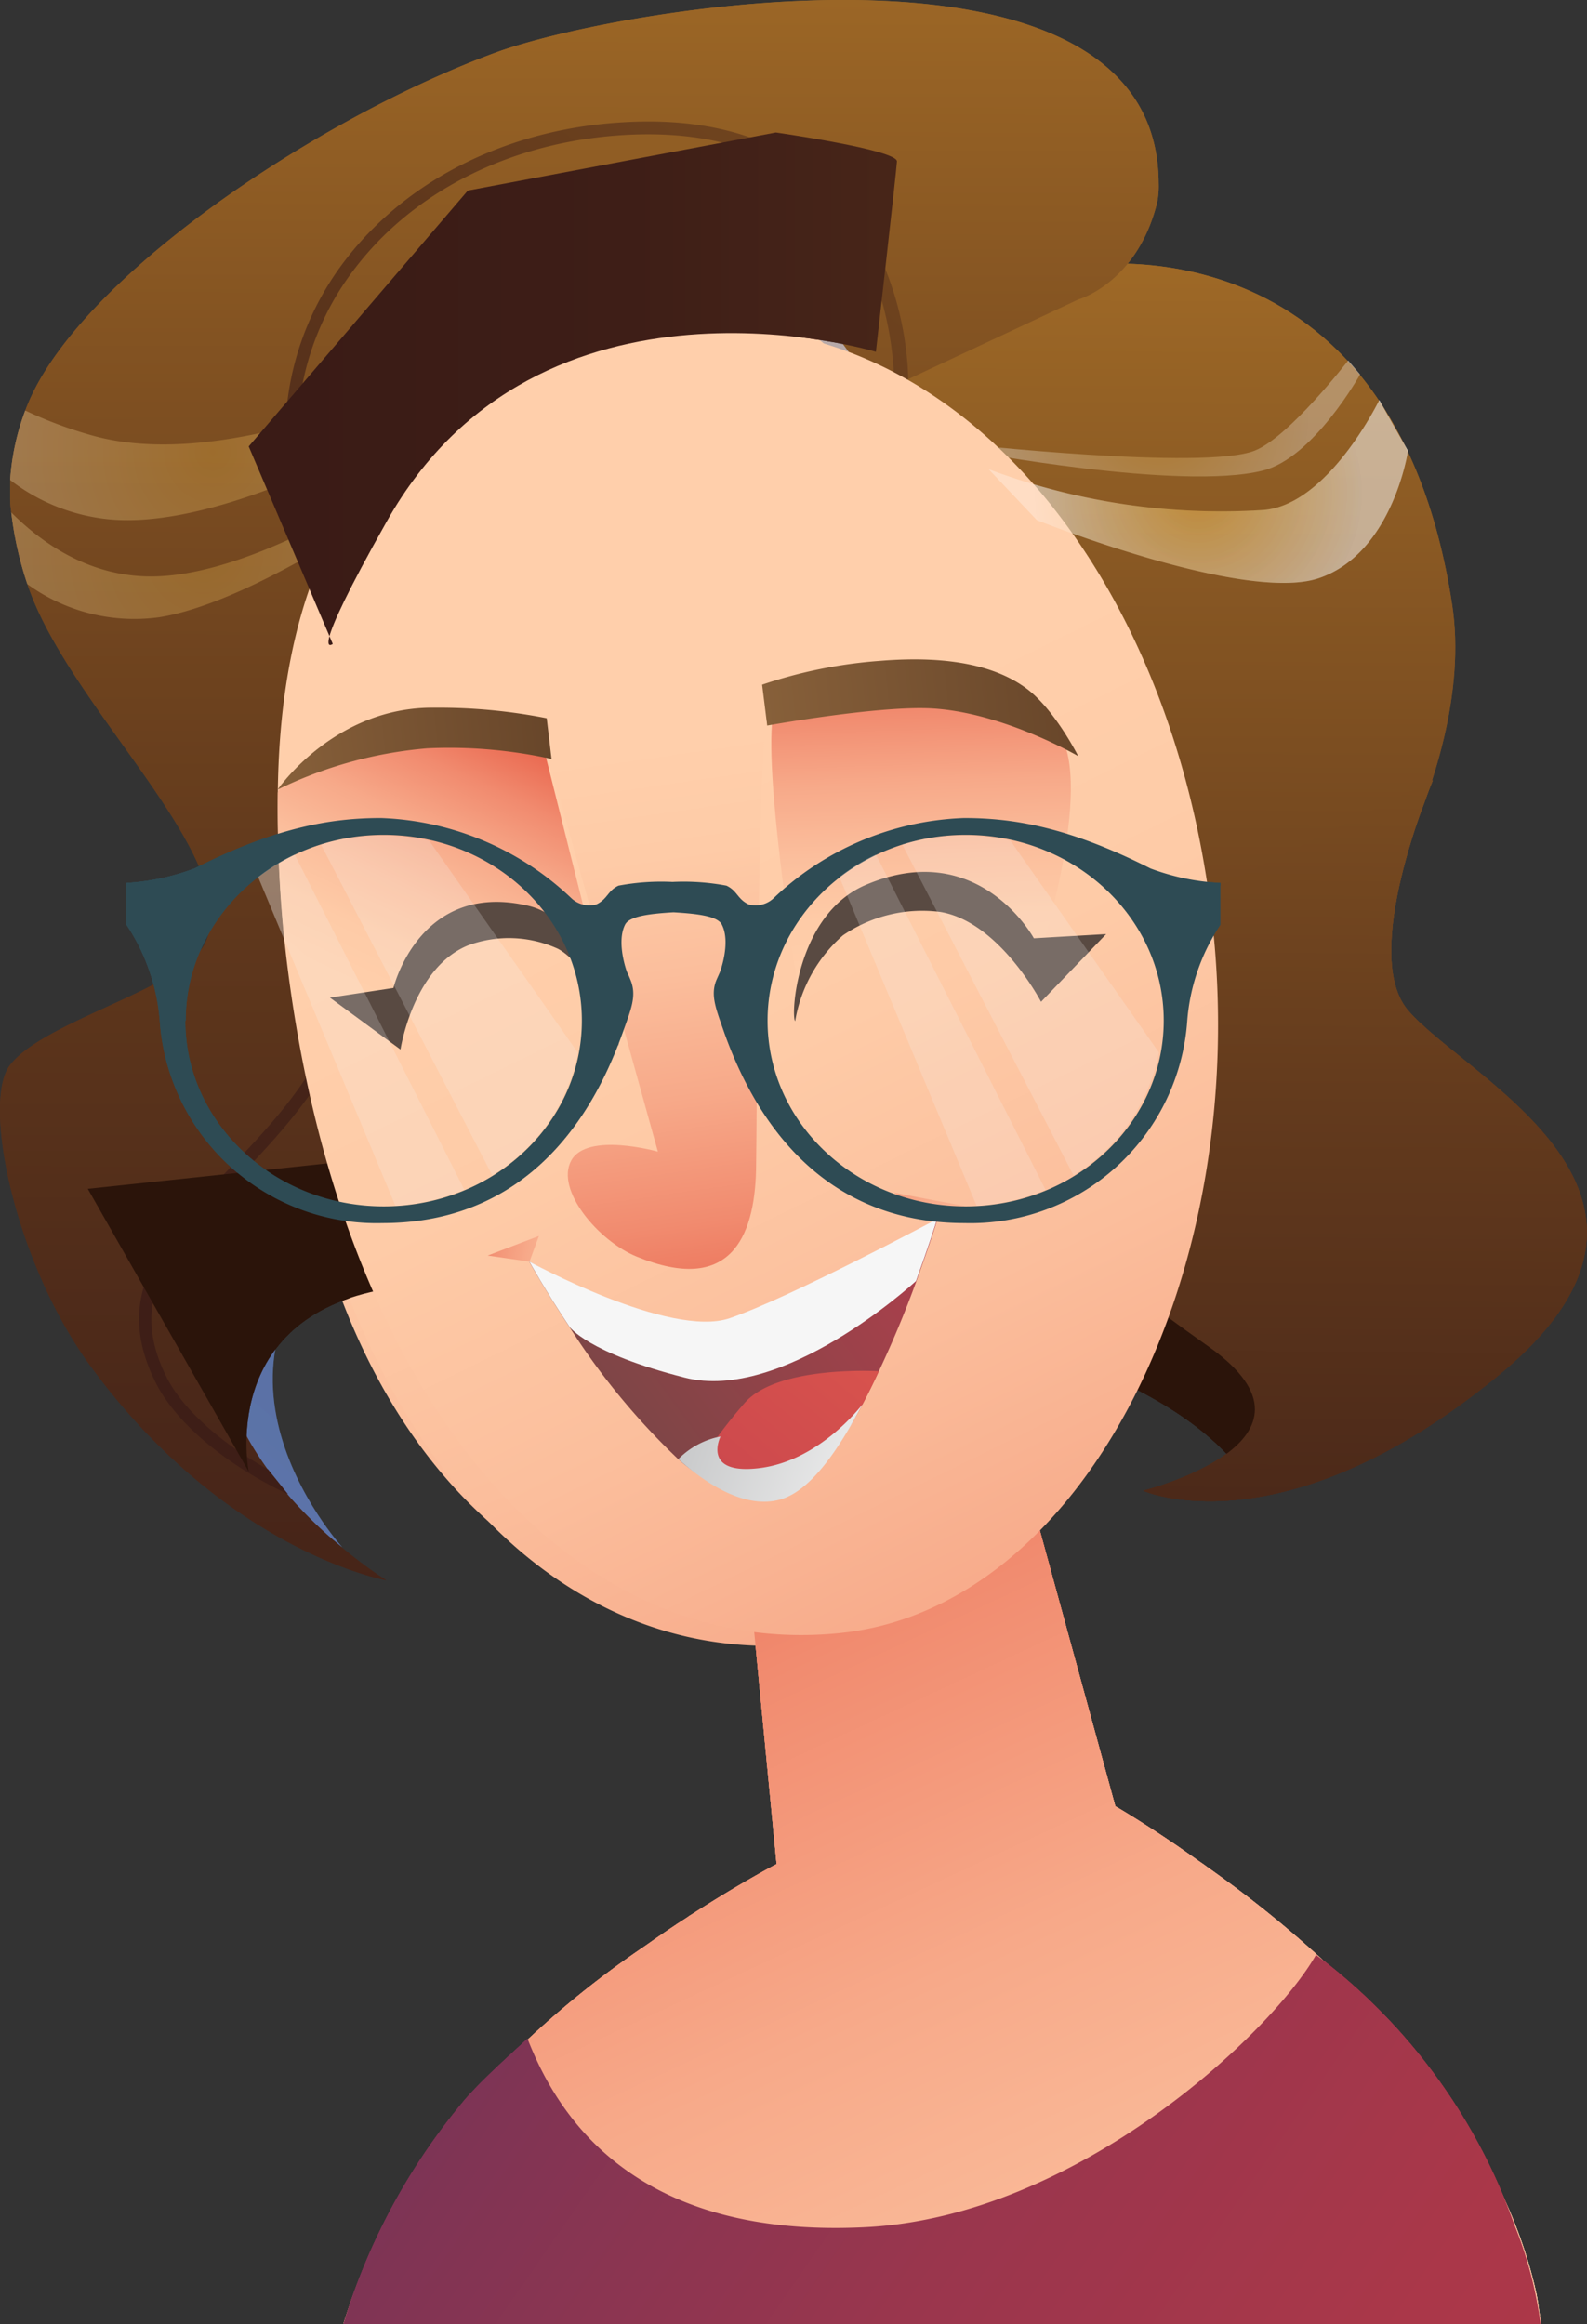 <svg xmlns="http://www.w3.org/2000/svg" xmlns:xlink="http://www.w3.org/1999/xlink" width="128.19" height="187.67" viewBox="0 0 128.19 187.67">
  <rect x="0" y="0" width="128.19" height="187.67" fill="#333333" stroke="none"/>
  <defs>
    <filter id="luminosity-noclip" x="76.66" y="-8472" width="19.59" height="32766" filterUnits="userSpaceOnUse" color-interpolation-filters="sRGB">
      <feFlood flood-color="#fff" result="bg"/>
      <feBlend in="SourceGraphic" in2="bg"/>
    </filter>
    <mask id="mask" x="76.66" y="-8472" width="19.59" height="32766" maskUnits="userSpaceOnUse">
      <g style="filter: url(#luminosity-noclip)"/>
    </mask>
    <radialGradient id="_ÂÁ_Ï_ÌÌ_È_ËÂÌÚ_14" data-name="¡ÂÁ˚ÏˇÌÌ˚È „‡‰ËÂÌÚ 14" cx="371.35" cy="609.6" r="4.41" gradientTransform="matrix(-0.06, 1.73, -1.98, -0.06, 1317.59, -501.45)" gradientUnits="userSpaceOnUse">
      <stop offset="0" stop-color="#fff"/>
      <stop offset="0.12" stop-color="#fbfbfb"/>
      <stop offset="0.24" stop-color="#eee"/>
      <stop offset="0.37" stop-color="#d9d9d9"/>
      <stop offset="0.5" stop-color="#bcbcbc"/>
      <stop offset="0.63" stop-color="#969696"/>
      <stop offset="0.76" stop-color="#686868"/>
      <stop offset="0.89" stop-color="#323232"/>
      <stop offset="1"/>
    </radialGradient>
    <filter id="luminosity-noclip-2" x="66.71" y="-8472" width="24.05" height="32766" filterUnits="userSpaceOnUse" color-interpolation-filters="sRGB">
      <feFlood flood-color="#fff" result="bg"/>
      <feBlend in="SourceGraphic" in2="bg"/>
    </filter>
    <mask id="mask-2" x="66.71" y="-8472" width="24.05" height="32766" maskUnits="userSpaceOnUse">
      <g style="filter: url(#luminosity-noclip-2)"/>
    </mask>
    <linearGradient id="_ÂÁ_Ï_ÌÌ_È_ËÂÌÚ_22" data-name="¡ÂÁ˚ÏˇÌÌ˚È „‡‰ËÂÌÚ 22" x1="-595.55" y1="137.55" x2="-592.73" y2="149.87" gradientTransform="translate(673.4)" gradientUnits="userSpaceOnUse">
      <stop offset="0" stop-color="#fff"/>
      <stop offset="0.1" stop-color="#f8f8f8"/>
      <stop offset="0.25" stop-color="#e4e4e4"/>
      <stop offset="0.43" stop-color="#c3c3c3"/>
      <stop offset="0.64" stop-color="#969696"/>
      <stop offset="0.86" stop-color="#5c5c5c"/>
      <stop offset="1" stop-color="#333"/>
    </linearGradient>
    <filter id="luminosity-noclip-3" x="77.69" y="-8472" width="19.31" height="32766" filterUnits="userSpaceOnUse" color-interpolation-filters="sRGB">
      <feFlood flood-color="#fff" result="bg"/>
      <feBlend in="SourceGraphic" in2="bg"/>
    </filter>
    <mask id="mask-3" x="77.69" y="-8472" width="19.31" height="32766" maskUnits="userSpaceOnUse">
      <g style="filter: url(#luminosity-noclip-3)"/>
    </mask>
    <radialGradient id="_ÂÁ_Ï_ÌÌ_È_ËÂÌÚ_14-2" cx="347.77" cy="611.37" r="4.41" gradientTransform="matrix(0.08, 1.85, -1.96, 0.07, 1254.81, -584.79)" xlink:href="#_ÂÁ_Ï_ÌÌ_È_ËÂÌÚ_14"/>
    <filter id="luminosity-noclip-4" x="34.66" y="-8472" width="19.26" height="32766" filterUnits="userSpaceOnUse" color-interpolation-filters="sRGB">
      <feFlood flood-color="#fff" result="bg"/>
      <feBlend in="SourceGraphic" in2="bg"/>
    </filter>
    <mask id="mask-4" x="34.66" y="-8472" width="19.26" height="32766" maskUnits="userSpaceOnUse">
      <g style="filter: url(#luminosity-noclip-4)"/>
    </mask>
    <radialGradient id="_ÂÁ_Ï_ÌÌ_È_ËÂÌÚ_14-3" cx="318.56" cy="-290.94" r="4.41" gradientTransform="matrix(0.19, 1.84, 1.95, -0.2, 548.48, -535.42)" xlink:href="#_ÂÁ_Ï_ÌÌ_È_ËÂÌÚ_14"/>
    <filter id="luminosity-noclip-5" x="67.83" y="-8472" width="31.94" height="32766" filterUnits="userSpaceOnUse" color-interpolation-filters="sRGB">
      <feFlood flood-color="#fff" result="bg"/>
      <feBlend in="SourceGraphic" in2="bg"/>
    </filter>
    <mask id="mask-5" x="67.83" y="-8472" width="31.94" height="32766" maskUnits="userSpaceOnUse">
      <g style="filter: url(#luminosity-noclip-5)"/>
    </mask>
    <linearGradient id="_ÂÁ_Ï_ÌÌ_È_ËÂÌÚ_15" data-name="¡ÂÁ˚ÏˇÌÌ˚È „‡‰ËÂÌÚ 15" x1="875.97" y1="74.49" x2="877.18" y2="106.5" gradientTransform="matrix(-1, 0, 0, 1, 960.45, 0)" gradientUnits="userSpaceOnUse">
      <stop offset="0"/>
      <stop offset="0.2" stop-color="#454545"/>
      <stop offset="0.42" stop-color="#868686"/>
      <stop offset="0.61" stop-color="#bababa"/>
      <stop offset="0.78" stop-color="#e0e0e0"/>
      <stop offset="0.91" stop-color="#f7f7f7"/>
      <stop offset="1" stop-color="#fff"/>
    </linearGradient>
    <filter id="luminosity-noclip-6" x="20.88" y="-8472" width="31.94" height="32766" filterUnits="userSpaceOnUse" color-interpolation-filters="sRGB">
      <feFlood flood-color="#fff" result="bg"/>
      <feBlend in="SourceGraphic" in2="bg"/>
    </filter>
    <mask id="mask-6" x="20.88" y="-8472" width="31.94" height="32766" maskUnits="userSpaceOnUse">
      <g style="filter: url(#luminosity-noclip-6)"/>
    </mask>
    <linearGradient id="_ÂÁ_Ï_ÌÌ_È_ËÂÌÚ_13" data-name="¡ÂÁ˚ÏˇÌÌ˚È „‡‰ËÂÌÚ 13" x1="922.92" y1="74.49" x2="924.31" y2="111.27" gradientTransform="matrix(-1, 0, 0, 1, 960.45, 0)" gradientUnits="userSpaceOnUse">
      <stop offset="0"/>
      <stop offset="1" stop-color="#fff"/>
    </linearGradient>
    <filter id="luminosity-noclip-7" x="32.68" y="-8472" width="19.59" height="32766" filterUnits="userSpaceOnUse" color-interpolation-filters="sRGB">
      <feFlood flood-color="#fff" result="bg"/>
      <feBlend in="SourceGraphic" in2="bg"/>
    </filter>
    <mask id="mask-7" x="32.68" y="-8472" width="19.59" height="32766" maskUnits="userSpaceOnUse">
      <g style="filter: url(#luminosity-noclip-7)"/>
    </mask>
    <radialGradient id="_ÂÁ_Ï_ÌÌ_È_ËÂÌÚ_14-4" cx="342.22" cy="-290.55" r="4.41" gradientTransform="matrix(0.06, 1.73, 1.98, -0.06, 599.04, -501.45)" xlink:href="#_ÂÁ_Ï_ÌÌ_È_ËÂÌÚ_14"/>
    <filter id="luminosity-noclip-9" x="76.96" y="-8472" width="19.6" height="32766" filterUnits="userSpaceOnUse" color-interpolation-filters="sRGB">
      <feFlood flood-color="#fff" result="bg"/>
      <feBlend in="SourceGraphic" in2="bg"/>
    </filter>
    <mask id="mask-9" x="76.96" y="-8472" width="19.6" height="32766" maskUnits="userSpaceOnUse">
      <g style="filter: url(#luminosity-noclip-9)"/>
    </mask>
    <radialGradient id="_ÂÁ_Ï_ÌÌ_È_ËÂÌÚ_14-5" cx="355.29" cy="608.08" r="4.41" gradientTransform="matrix(0.05, 1.91, -1.98, 0.03, 1275.66, -597.33)" xlink:href="#_ÂÁ_Ï_ÌÌ_È_ËÂÌÚ_14"/>
    <filter id="luminosity-noclip-11" x="33.21" y="-8472" width="19.56" height="32766" filterUnits="userSpaceOnUse" color-interpolation-filters="sRGB">
      <feFlood flood-color="#fff" result="bg"/>
      <feBlend in="SourceGraphic" in2="bg"/>
    </filter>
    <mask id="mask-11" x="33.21" y="-8472" width="19.56" height="32766" maskUnits="userSpaceOnUse">
      <g style="filter: url(#luminosity-noclip-11)"/>
    </mask>
    <radialGradient id="_ÂÁ_Ï_ÌÌ_È_ËÂÌÚ_14-6" cx="326.29" cy="-288.09" r="4.41" gradientTransform="matrix(0.17, 1.91, 1.98, -0.16, 558.14, -561.25)" xlink:href="#_ÂÁ_Ï_ÌÌ_È_ËÂÌÚ_14"/>
    <filter id="luminosity-noclip-16" x="78.82" y="-8472" width="19.58" height="32766" filterUnits="userSpaceOnUse" color-interpolation-filters="sRGB">
      <feFlood flood-color="#fff" result="bg"/>
      <feBlend in="SourceGraphic" in2="bg"/>
    </filter>
    <mask id="mask-16" x="78.82" y="-8472" width="19.58" height="32766" maskUnits="userSpaceOnUse">
      <g style="filter: url(#luminosity-noclip-16)"/>
    </mask>
    <radialGradient id="_ÂÁ_Ï_ÌÌ_È_ËÂÌÚ_14-7" cx="341.43" cy="604.87" r="4.41" gradientTransform="matrix(0.16, 1.9, -1.98, 0.14, 1230.6, -632.44)" xlink:href="#_ÂÁ_Ï_ÌÌ_È_ËÂÌÚ_14"/>
    <filter id="luminosity-noclip-17" x="35.44" y="-8472" width="19.51" height="32766" filterUnits="userSpaceOnUse" color-interpolation-filters="sRGB">
      <feFlood flood-color="#fff" result="bg"/>
      <feBlend in="SourceGraphic" in2="bg"/>
    </filter>
    <mask id="mask-17" x="35.44" y="-8472" width="19.51" height="32766" maskUnits="userSpaceOnUse">
      <g style="filter: url(#luminosity-noclip-17)"/>
    </mask>
    <radialGradient id="_ÂÁ_Ï_ÌÌ_È_ËÂÌÚ_14-8" cx="312.67" cy="-284.07" r="4.41" gradientTransform="matrix(0.28, 1.89, 1.96, -0.27, 516.35, -558.53)" xlink:href="#_ÂÁ_Ï_ÌÌ_È_ËÂÌÚ_14"/>
    <linearGradient id="_ÂÁ_Ï_ÌÌ_È_ËÂÌÚ_196" data-name="¡ÂÁ˚ÏˇÌÌ˚È „‡‰ËÂÌÚ 196" x1="854.86" y1="246.52" x2="913.88" y2="119.65" gradientTransform="matrix(-1, 0, 0, 1, 960.45, 0)" gradientUnits="userSpaceOnUse">
      <stop offset="0" stop-color="#ffcfab"/>
      <stop offset="0.18" stop-color="#fecba7"/>
      <stop offset="0.37" stop-color="#fbbe9c"/>
      <stop offset="0.57" stop-color="#f7a989"/>
      <stop offset="0.77" stop-color="#f18b6f"/>
      <stop offset="0.97" stop-color="#e9654d"/>
      <stop offset="1" stop-color="#e85f48"/>
    </linearGradient>
    <linearGradient id="linear-gradient" x1="847.48" y1="27.21" x2="848.51" y2="163.37" gradientTransform="matrix(-1, 0, 0, 1, 960.45, 0)" gradientUnits="userSpaceOnUse">
      <stop offset="0" stop-color="#a36c27"/>
      <stop offset="0.11" stop-color="#946125"/>
      <stop offset="0.52" stop-color="#643b1d"/>
      <stop offset="0.83" stop-color="#452418"/>
      <stop offset="1" stop-color="#3a1b16"/>
    </linearGradient>
    <linearGradient id="_ÂÁ_Ï_ÌÌ_È_ËÂÌÚ_274" data-name="¡ÂÁ˚ÏˇÌÌ˚È „‡‰ËÂÌÚ 274" x1="933.45" y1="150.81" x2="828.23" y2="223.98" gradientTransform="matrix(-1, 0, 0, 1, 960.45, 0)" gradientUnits="userSpaceOnUse">
      <stop offset="0" stop-color="#63315c"/>
      <stop offset="0.26" stop-color="#803454"/>
      <stop offset="0.54" stop-color="#9a364d"/>
      <stop offset="0.8" stop-color="#aa3749"/>
      <stop offset="1" stop-color="#af3847"/>
    </linearGradient>
    <linearGradient id="_ÂÁ_Ï_ÌÌ_È_ËÂÌÚ_196-2" x1="-614.29" y1="71.09" x2="-570.41" y2="192.15" gradientTransform="translate(673.4)" xlink:href="#_ÂÁ_Ï_ÌÌ_È_ËÂÌÚ_196"/>
    <linearGradient id="_ÂÁ_Ï_ÌÌ_È_ËÂÌÚ_196-3" x1="-540.3" y1="89.8" x2="-581.41" y2="107.42" gradientTransform="translate(673.4)" xlink:href="#_ÂÁ_Ï_ÌÌ_È_ËÂÌÚ_196"/>
    <linearGradient id="_ÂÁ_Ï_ÌÌ_È_ËÂÌÚ_196-4" x1="-535.44" y1="115" x2="-575.23" y2="100.52" gradientTransform="translate(673.4)" xlink:href="#_ÂÁ_Ï_ÌÌ_È_ËÂÌÚ_196"/>
    <linearGradient id="_ÂÁ_Ï_ÌÌ_È_ËÂÌÚ_196-5" x1="-592.75" y1="98.19" x2="-590.49" y2="68.16" gradientTransform="translate(673.4)" xlink:href="#_ÂÁ_Ï_ÌÌ_È_ËÂÌÚ_196"/>
    <linearGradient id="linear-gradient-2" x1="-633.09" y1="74.8" x2="-579.23" y2="74.8" gradientTransform="translate(673.4)" xlink:href="#linear-gradient"/>
    <linearGradient id="linear-gradient-3" x1="-597.15" y1="93.37" x2="-588.17" y2="82.48" gradientTransform="translate(667.5 -10)" gradientUnits="userSpaceOnUse">
      <stop offset="0" stop-color="#538276"/>
      <stop offset="0.2" stop-color="#477a6f"/>
      <stop offset="0.7" stop-color="#2e6960"/>
      <stop offset="1" stop-color="#25635b"/>
    </linearGradient>
    <linearGradient id="_ÂÁ_Ï_ÌÌ_È_ËÂÌÚ_196-6" x1="-636.05" y1="92.16" x2="-623.9" y2="72.28" gradientTransform="translate(673.4)" xlink:href="#_ÂÁ_Ï_ÌÌ_È_ËÂÌÚ_196"/>
    <filter id="luminosity-noclip-23" x="76.66" y="99.43" width="19.59" height="13.19" filterUnits="userSpaceOnUse" color-interpolation-filters="sRGB">
      <feFlood flood-color="#fff" result="bg"/>
      <feBlend in="SourceGraphic" in2="bg"/>
    </filter>
    <mask id="mask-23" x="70.76" y="89.43" width="19.59" height="13.19" maskUnits="userSpaceOnUse">
      <g style="filter: url(#luminosity-noclip-23)">
        <g transform="translate(-5.91 -10)">
          <g style="mask: url(#mask)">
            <path d="M86.24,112.61c-5.41-.16-9.69-3.24-9.57-6.88s4.61-6.46,10-6.3,9.69,3.24,9.57,6.88S91.64,112.77,86.24,112.61Z" style="mix-blend-mode: multiply;fill: url(#_ÂÁ_Ï_ÌÌ_È_ËÂÌÚ_14)"/>
          </g>
        </g>
      </g>
    </mask>
    <radialGradient id="_ÂÁ_Ï_ÌÌ_È_ËÂÌÚ_29" data-name="¡ÂÁ˚ÏˇÌÌ˚È „‡‰ËÂÌÚ 29" cx="371.35" cy="609.6" r="4.41" gradientTransform="matrix(-0.06, 1.73, -1.98, -0.06, 1317.59, -501.45)" gradientUnits="userSpaceOnUse">
      <stop offset="0" stop-color="#e85f48"/>
      <stop offset="0.18" stop-color="#e9634c"/>
      <stop offset="0.37" stop-color="#eb7057"/>
      <stop offset="0.57" stop-color="#f08569"/>
      <stop offset="0.77" stop-color="#f6a283"/>
      <stop offset="0.96" stop-color="#fdc7a4"/>
      <stop offset="1" stop-color="#ffcfab"/>
    </radialGradient>
    <filter id="luminosity-noclip-24" x="32.68" y="101.82" width="19.59" height="13.19" filterUnits="userSpaceOnUse" color-interpolation-filters="sRGB">
      <feFlood flood-color="#fff" result="bg"/>
      <feBlend in="SourceGraphic" in2="bg"/>
    </filter>
    <mask id="mask-24" x="26.77" y="91.82" width="19.59" height="13.19" maskUnits="userSpaceOnUse">
      <g style="filter: url(#luminosity-noclip-24)">
        <g transform="translate(-5.91 -10)">
          <g style="mask: url(#mask-7)">
            <path d="M42.69,115c5.41-.16,9.69-3.24,9.57-6.88s-4.61-6.46-10-6.3-9.69,3.24-9.57,6.88S37.29,115.16,42.69,115Z" style="mix-blend-mode: multiply;fill: url(#_ÂÁ_Ï_ÌÌ_È_ËÂÌÚ_14-4)"/>
          </g>
        </g>
      </g>
    </mask>
    <radialGradient id="_ÂÁ_Ï_ÌÌ_È_ËÂÌÚ_29-2" cx="342.22" cy="-290.55" r="4.41" gradientTransform="matrix(0.06, 1.73, 1.98, -0.06, 599.04, -501.45)" xlink:href="#_ÂÁ_Ï_ÌÌ_È_ËÂÌÚ_29"/>
    <linearGradient id="_ÂÁ_Ï_ÌÌ_È_ËÂÌÚ_196-7" x1="-614.34" y1="74.94" x2="-612.8" y2="120.51" gradientTransform="translate(673.4)" xlink:href="#_ÂÁ_Ï_ÌÌ_È_ËÂÌÚ_196"/>
    <linearGradient id="linear-gradient-4" x1="-643.69" y1="72.98" x2="-621.39" y2="72.98" gradientTransform="translate(673.4)" xlink:href="#linear-gradient"/>
    <linearGradient id="linear-gradient-5" x1="-628.78" y1="93.73" x2="-620.68" y2="84.78" xlink:href="#linear-gradient-3"/>
    <filter id="luminosity-noclip-25" x="66.71" y="130.36" width="24.05" height="19.21" filterUnits="userSpaceOnUse" color-interpolation-filters="sRGB">
      <feFlood flood-color="#fff" result="bg"/>
      <feBlend in="SourceGraphic" in2="bg"/>
    </filter>
    <mask id="mask-25" x="60.8" y="120.36" width="24.05" height="19.21" maskUnits="userSpaceOnUse">
      <g style="filter: url(#luminosity-noclip-25)">
        <g transform="translate(-5.91 -10)">
          <g style="mask: url(#mask-2)">
            <path d="M89,130.36l1.74,6.41s-5.86,7.28-11.65,9.78a35.93,35.93,0,0,1-11.59,3l-0.81-8.42a26.46,26.46,0,0,0,12-2.74C86,134.75,89,130.36,89,130.36Z" style="mix-blend-mode: multiply;fill: url(#_ÂÁ_Ï_ÌÌ_È_ËÂÌÚ_22)"/>
          </g>
        </g>
      </g>
    </mask>
    <linearGradient id="New_Gradient_Swatch_1" data-name="New Gradient Swatch 1" x1="-595.51" y1="137.71" x2="-592.74" y2="149.82" gradientTransform="translate(673.4)" gradientUnits="userSpaceOnUse">
      <stop offset="0" stop-color="#4c70a3"/>
      <stop offset="0.2" stop-color="#5074aa"/>
      <stop offset="0.5" stop-color="#5b7fbe"/>
      <stop offset="0.86" stop-color="#6c90df"/>
      <stop offset="1" stop-color="#7498ed"/>
    </linearGradient>
    <linearGradient id="linear-gradient-6" x1="860.28" y1="26.71" x2="860.74" y2="164.66" xlink:href="#linear-gradient"/>
    <linearGradient id="_ÂÁ_Ï_ÌÌ_È_ËÂÌÚ_205" data-name="¡ÂÁ˚ÏˇÌÌ˚È „‡‰ËÂÌÚ 205" x1="784.59" y1="41.4" x2="931.46" y2="41.4" gradientTransform="matrix(-1, 0, 0, 1, 960.45, 0)" gradientUnits="userSpaceOnUse">
      <stop offset="0" stop-color="#a36c27"/>
      <stop offset="0.21" stop-color="#7e4f21"/>
      <stop offset="0.41" stop-color="#60381c"/>
      <stop offset="0.61" stop-color="#4b2819"/>
      <stop offset="0.81" stop-color="#3e1e17"/>
      <stop offset="1" stop-color="#3a1b16"/>
    </linearGradient>
    <linearGradient id="New_Gradient_Swatch_1-2" x1="891.24" y1="33.63" x2="956.19" y2="112.51" gradientTransform="matrix(-1, 0, 0, 1, 960.45, 0)" xlink:href="#New_Gradient_Swatch_1"/>
    <radialGradient id="_ÂÁ_Ï_ÌÌ_È_ËÂÌÚ_186" data-name="¡ÂÁ˚ÏˇÌÌ˚È „‡‰ËÂÌÚ 186" cx="857.74" cy="52.31" r="13.21" gradientTransform="matrix(-1, 0, 0, 0.94, 960.45, 0.62)" gradientUnits="userSpaceOnUse">
      <stop offset="0" stop-color="#edb548"/>
      <stop offset="1" stop-color="#fff"/>
    </radialGradient>
    <radialGradient id="_ÂÁ_Ï_ÌÌ_È_ËÂÌÚ_186-2" cx="860.89" cy="46.04" r="11.99" xlink:href="#_ÂÁ_Ï_ÌÌ_È_ËÂÌÚ_186"/>
    <linearGradient id="_ÂÁ_Ï_ÌÌ_È_ËÂÌÚ_205-2" x1="907.62" y1="1.12" x2="907.96" y2="200.86" xlink:href="#_ÂÁ_Ï_ÌÌ_È_ËÂÌÚ_205"/>
    <linearGradient id="_ÂÁ_Ï_ÌÌ_È_ËÂÌÚ_205-3" x1="843.5" y1="-21.01" x2="978.16" y2="139.43" xlink:href="#_ÂÁ_Ï_ÌÌ_È_ËÂÌÚ_205"/>
    <radialGradient id="_ÂÁ_Ï_ÌÌ_È_ËÂÌÚ_186-3" cx="937.35" cy="31.75" r="27.3" gradientTransform="matrix(-1, 0, 0, 1.04, 960.45, 13.48)" xlink:href="#_ÂÁ_Ï_ÌÌ_È_ËÂÌÚ_186"/>
    <radialGradient id="_ÂÁ_Ï_ÌÌ_È_ËÂÌÚ_186-4" cx="938.06" cy="39.45" r="33.42" gradientTransform="matrix(-1, 0, 0, 1.04, 960.45, 13.48)" xlink:href="#_ÂÁ_Ï_ÌÌ_È_ËÂÌÚ_186"/>
    <filter id="luminosity-noclip-26" x="67.83" y="77.44" width="31.94" height="29.96" filterUnits="userSpaceOnUse" color-interpolation-filters="sRGB">
      <feFlood flood-color="#fff" result="bg"/>
      <feBlend in="SourceGraphic" in2="bg"/>
    </filter>
    <mask id="mask-26" x="61.92" y="67.44" width="31.94" height="29.96" maskUnits="userSpaceOnUse">
      <g style="filter: url(#luminosity-noclip-26)">
        <g transform="translate(-5.91 -10)">
          <g style="mask: url(#mask-5)">
            <path d="M67.83,92.42c0,8.26,7.17,15,16,15l1,0a16.37,16.37,0,0,0,5.56-1.31A15.36,15.36,0,0,0,99.53,95a13.61,13.61,0,0,0,.24-2.55c0-7.06-5.24-13-12.26-14.56a16.24,16.24,0,0,0-3.71-.42,16.85,16.85,0,0,0-5,.76,16.3,16.3,0,0,0-5.08,2.62A14.61,14.61,0,0,0,67.83,92.42Z" style="mix-blend-mode: multiply;fill: url(#_ÂÁ_Ï_ÌÌ_È_ËÂÌÚ_15)"/>
          </g>
        </g>
      </g>
    </mask>
    <linearGradient id="_ÂÁ_Ï_ÌÌ_È_ËÂÌÚ_64" data-name="¡ÂÁ˚ÏˇÌÌ˚È „‡‰ËÂÌÚ 64" x1="875.97" y1="74.49" x2="877.18" y2="106.5" gradientTransform="matrix(-1, 0, 0, 1, 960.45, 0)" gradientUnits="userSpaceOnUse">
      <stop offset="0" stop-color="#fff"/>
      <stop offset="0.05" stop-color="#fefefe"/>
      <stop offset="1" stop-color="#f6f6f6"/>
    </linearGradient>
    <filter id="luminosity-noclip-27" x="20.88" y="77.44" width="31.94" height="29.96" filterUnits="userSpaceOnUse" color-interpolation-filters="sRGB">
      <feFlood flood-color="#fff" result="bg"/>
      <feBlend in="SourceGraphic" in2="bg"/>
    </filter>
    <mask id="mask-27" x="14.97" y="67.44" width="31.94" height="29.96" maskUnits="userSpaceOnUse">
      <g style="filter: url(#luminosity-noclip-27)">
        <g transform="translate(-5.91 -10)">
          <g style="mask: url(#mask-6)">
            <path d="M20.88,92.42c0,8.26,7.17,15,16,15l1,0a16.37,16.37,0,0,0,5.56-1.31A15.36,15.36,0,0,0,52.58,95a13.62,13.62,0,0,0,.24-2.55c0-7.06-5.24-13-12.26-14.57a16.24,16.24,0,0,0-3.71-.42,16.85,16.85,0,0,0-5,.76,16.29,16.29,0,0,0-5.08,2.62A14.61,14.61,0,0,0,20.88,92.42Z" style="mix-blend-mode: multiply;fill: url(#_ÂÁ_Ï_ÌÌ_È_ËÂÌÚ_13)"/>
          </g>
        </g>
      </g>
    </mask>
    <linearGradient id="_ÂÁ_Ï_ÌÌ_È_ËÂÌÚ_61" data-name="¡ÂÁ˚ÏˇÌÌ˚È „‡‰ËÂÌÚ 61" x1="922.92" y1="74.49" x2="924.31" y2="111.27" gradientTransform="matrix(-1, 0, 0, 1, 960.45, 0)" gradientUnits="userSpaceOnUse">
      <stop offset="0" stop-color="#fff"/>
      <stop offset="1" stop-color="#fff"/>
    </linearGradient>
    <linearGradient id="_ÂÁ_Ï_ÌÌ_È_ËÂÌÚ_196-11" x1="-606.03" y1="30.81" x2="-563.89" y2="147.06" gradientTransform="translate(662.2 -0.51) rotate(-4.12)" xlink:href="#_ÂÁ_Ï_ÌÌ_È_ËÂÌÚ_196"/>
    <linearGradient id="_ÂÁ_Ï_ÌÌ_È_ËÂÌÚ_196-12" x1="-587.21" y1="52.73" x2="-584.51" y2="16.78" gradientTransform="translate(662.2 -0.51) rotate(-4.12)" xlink:href="#_ÂÁ_Ï_ÌÌ_È_ËÂÌÚ_196"/>
    <linearGradient id="linear-gradient-8" x1="-985.4" y1="1288.66" x2="-960.91" y2="1288.66" gradientTransform="matrix(0.87, 0.5, 0.5, -0.87, 277.32, 1669.8)" gradientUnits="userSpaceOnUse">
      <stop offset="0" stop-color="#87603a"/>
      <stop offset="1" stop-color="#68462a"/>
    </linearGradient>
    <linearGradient id="_ÂÁ_Ï_ÌÌ_È_ËÂÌÚ_333" data-name="¡ÂÁ˚ÏˇÌÌ˚È „‡‰ËÂÌÚ 333" x1="-591" y1="47.62" x2="-581.73" y2="36.37" gradientTransform="translate(662.2 -0.51) rotate(-4.12)" gradientUnits="userSpaceOnUse">
      <stop offset="0" stop-color="#57bfb4"/>
      <stop offset="0.19" stop-color="#50b2aa"/>
      <stop offset="0.55" stop-color="#3d9091"/>
      <stop offset="1" stop-color="#215d6b"/>
    </linearGradient>
    <linearGradient id="_ÂÁ_Ï_ÌÌ_È_ËÂÌÚ_196-13" x1="-628.94" y1="46.08" x2="-613.8" y2="21.31" gradientTransform="translate(662.2 -0.51) rotate(-4.12)" xlink:href="#_ÂÁ_Ï_ÌÌ_È_ËÂÌÚ_196"/>
    <filter id="luminosity-noclip-29" x="77.69" y="95.32" width="19.31" height="14.06" filterUnits="userSpaceOnUse" color-interpolation-filters="sRGB">
      <feFlood flood-color="#fff" result="bg"/>
      <feBlend in="SourceGraphic" in2="bg"/>
    </filter>
    <mask id="mask-29" x="71.78" y="85.32" width="19.31" height="14.06" maskUnits="userSpaceOnUse">
      <g style="filter: url(#luminosity-noclip-29)">
        <g transform="translate(-5.91 -10)">
          <g style="mask: url(#mask-3)">
            <path d="M87.64,109.36c-5.33.2-9.78-2.78-10-6.65s4-7.18,9.34-7.38S96.82,98.1,97,102,93,109.16,87.64,109.36Z" style="mix-blend-mode: multiply;fill: url(#_ÂÁ_Ï_ÌÌ_È_ËÂÌÚ_14-2)"/>
          </g>
        </g>
      </g>
    </mask>
    <radialGradient id="_ÂÁ_Ï_ÌÌ_È_ËÂÌÚ_29-3" cx="347.77" cy="611.37" r="4.41" gradientTransform="matrix(0.08, 1.85, -1.96, 0.07, 1254.81, -584.79)" xlink:href="#_ÂÁ_Ï_ÌÌ_È_ËÂÌÚ_29"/>
    <filter id="luminosity-noclip-30" x="34.66" y="100.85" width="19.26" height="14.11" filterUnits="userSpaceOnUse" color-interpolation-filters="sRGB">
      <feFlood flood-color="#fff" result="bg"/>
      <feBlend in="SourceGraphic" in2="bg"/>
    </filter>
    <mask id="mask-30" x="28.75" y="90.85" width="19.26" height="14.11" maskUnits="userSpaceOnUse">
      <g style="filter: url(#luminosity-noclip-30)">
        <g transform="translate(-5.91 -10)">
          <g style="mask: url(#mask-4)">
            <path d="M45,114.9c5.3-.54,9.27-4.11,8.86-8s-5-6.55-10.34-6-9.27,4.11-8.86,8S39.73,115.44,45,114.9Z" style="mix-blend-mode: multiply;fill: url(#_ÂÁ_Ï_ÌÌ_È_ËÂÌÚ_14-3)"/>
          </g>
        </g>
      </g>
    </mask>
    <radialGradient id="_ÂÁ_Ï_ÌÌ_È_ËÂÌÚ_29-4" cx="318.56" cy="-290.94" r="4.41" gradientTransform="matrix(0.19, 1.84, 1.95, -0.2, 548.48, -535.42)" xlink:href="#_ÂÁ_Ï_ÌÌ_È_ËÂÌÚ_29"/>
    <linearGradient id="_ÂÁ_Ï_ÌÌ_È_ËÂÌÚ_196-14" x1="-607.84" y1="28.04" x2="-606.2" y2="76.63" gradientTransform="translate(662.2 -0.51) rotate(-4.12)" xlink:href="#_ÂÁ_Ï_ÌÌ_È_ËÂÌÚ_196"/>
    <linearGradient id="linear-gradient-9" x1="-432.93" y1="774.48" x2="-410.9" y2="774.48" gradientTransform="matrix(0.82, -0.57, -0.57, -0.82, 826.78, 468.69)" xlink:href="#linear-gradient-8"/>
    <linearGradient id="_ÂÁ_Ï_ÌÌ_È_ËÂÌÚ_333-2" x1="-622.17" y1="47.96" x2="-613.78" y2="38.69" xlink:href="#_ÂÁ_Ï_ÌÌ_È_ËÂÌÚ_333"/>
    <linearGradient id="_ÂÁ_Ï_ÌÌ_È_ËÂÌÚ_196-16" x1="-608.23" y1="32.3" x2="-565.15" y2="151.16" gradientTransform="translate(665.21 9.06) rotate(-3.07)" xlink:href="#_ÂÁ_Ï_ÌÌ_È_ËÂÌÚ_196"/>
    <linearGradient id="_ÂÁ_Ï_ÌÌ_È_ËÂÌÚ_196-17" x1="-589.7" y1="54.12" x2="-586.53" y2="11.99" gradientTransform="translate(665.21 9.06) rotate(-3.07)" xlink:href="#_ÂÁ_Ï_ÌÌ_È_ËÂÌÚ_196"/>
    <linearGradient id="linear-gradient-12" x1="-746.53" y1="-119.26" x2="-721.64" y2="-119.26" gradientTransform="translate(778.99 316.74) rotate(10.74)" xlink:href="#linear-gradient-8"/>
    <linearGradient id="_ÂÁ_Ï_ÌÌ_È_ËÂÌÚ_196-18" x1="-629.91" y1="43.7" x2="-616.04" y2="21.02" gradientTransform="translate(665.21 9.06) rotate(-3.07)" xlink:href="#_ÂÁ_Ï_ÌÌ_È_ËÂÌÚ_196"/>
    <filter id="luminosity-noclip-34" x="76.96" y="95.89" width="19.6" height="14.54" filterUnits="userSpaceOnUse" color-interpolation-filters="sRGB">
      <feFlood flood-color="#fff" result="bg"/>
      <feBlend in="SourceGraphic" in2="bg"/>
    </filter>
    <mask id="mask-34" x="71.06" y="85.89" width="19.6" height="14.54" maskUnits="userSpaceOnUse">
      <g style="filter: url(#luminosity-noclip-34)">
        <g transform="translate(-5.91 -10)">
          <g style="mask: url(#mask-9)">
            <path d="M87,110.43c-5.41.1-9.88-3.08-10-7.1s4.19-7.35,9.6-7.44,9.88,3.08,10,7.1S92.37,110.34,87,110.43Z" style="mix-blend-mode: multiply;fill: url(#_ÂÁ_Ï_ÌÌ_È_ËÂÌÚ_14-5)"/>
          </g>
        </g>
      </g>
    </mask>
    <radialGradient id="radial-gradient-3" cx="355.29" cy="608.08" r="4.41" gradientTransform="matrix(0.05, 1.91, -1.98, 0.03, 1275.66, -597.33)" xlink:href="#_ÂÁ_Ï_ÌÌ_È_ËÂÌÚ_29"/>
    <filter id="luminosity-noclip-36" x="33.21" y="100.71" width="19.56" height="14.59" filterUnits="userSpaceOnUse" color-interpolation-filters="sRGB">
      <feFlood flood-color="#fff" result="bg"/>
      <feBlend in="SourceGraphic" in2="bg"/>
    </filter>
    <mask id="mask-36" x="27.3" y="90.71" width="19.56" height="14.59" maskUnits="userSpaceOnUse">
      <g style="filter: url(#luminosity-noclip-36)">
        <g transform="translate(-5.91 -10)">
          <g style="mask: url(#mask-11)">
            <path d="M43.62,115.25c5.39-.45,9.47-4.06,9.12-8.06s-5-6.88-10.4-6.44-9.47,4.06-9.12,8.06S38.23,115.7,43.62,115.25Z" style="mix-blend-mode: multiply;fill: url(#_ÂÁ_Ï_ÌÌ_È_ËÂÌÚ_14-6)"/>
          </g>
        </g>
      </g>
    </mask>
    <radialGradient id="radial-gradient-4" cx="326.29" cy="-288.09" r="4.41" gradientTransform="matrix(0.17, 1.91, 1.98, -0.16, 558.14, -561.25)" xlink:href="#_ÂÁ_Ï_ÌÌ_È_ËÂÌÚ_29"/>
    <linearGradient id="_ÂÁ_Ï_ÌÌ_È_ËÂÌÚ_196-19" x1="-610.46" y1="26.35" x2="-608.67" y2="79.32" gradientTransform="translate(665.21 9.06) rotate(-3.07)" xlink:href="#_ÂÁ_Ï_ÌÌ_È_ËÂÌÚ_196"/>
    <linearGradient id="linear-gradient-13" x1="-525.92" y1="204.92" x2="-503.59" y2="204.92" gradientTransform="translate(466.96 -287.82) rotate(-17.7)" xlink:href="#linear-gradient-8"/>
    <linearGradient id="_ÂÁ_Ï_ÌÌ_È_ËÂÌÚ_333-3" x1="-591.57" y1="47.03" x2="-586.81" y2="41.25" gradientTransform="translate(665.21 9.06) rotate(-3.07)" xlink:href="#_ÂÁ_Ï_ÌÌ_È_ËÂÌÚ_333"/>
    <linearGradient id="_ÂÁ_Ï_ÌÌ_È_ËÂÌÚ_333-4" x1="-623.78" y1="47.63" x2="-619.36" y2="42.75" gradientTransform="translate(665.21 9.06) rotate(-3.07)" xlink:href="#_ÂÁ_Ï_ÌÌ_È_ËÂÌÚ_333"/>
    <linearGradient id="_ÂÁ_Ï_ÌÌ_È_ËÂÌÚ_89" data-name="¡ÂÁ˚ÏˇÌÌ˚È „‡‰ËÂÌÚ 89" x1="892.12" y1="78.36" x2="893.67" y2="92.32" gradientTransform="matrix(-1, 0.05, 0.05, 1, 951.84, -6.3)" gradientUnits="userSpaceOnUse">
      <stop offset="0" stop-color="#594a42"/>
      <stop offset="1" stop-color="#bf3d4e"/>
    </linearGradient>
    <linearGradient id="_ÂÁ_Ï_ÌÌ_È_ËÂÌÚ_145" data-name="¡ÂÁ˚ÏˇÌÌ˚È „‡‰ËÂÌÚ 145" x1="892.83" y1="88.45" x2="889.05" y2="98.88" gradientTransform="matrix(-1, 0.05, 0.05, 1, 951.84, -6.3)" gradientUnits="userSpaceOnUse">
      <stop offset="0" stop-color="#ed654c"/>
      <stop offset="1" stop-color="#bf3d4e"/>
    </linearGradient>
    <linearGradient id="_ÂÁ_Ï_ÌÌ_È_ËÂÌÚ_196-25" x1="-600.78" y1="10.27" x2="-557.87" y2="128.65" gradientTransform="translate(655.92 -1.77) rotate(-6.26)" xlink:href="#_ÂÁ_Ï_ÌÌ_È_ËÂÌÚ_196"/>
    <linearGradient id="_ÂÁ_Ï_ÌÌ_È_ËÂÌÚ_196-26" x1="-581.51" y1="27.71" x2="-579.39" y2="-0.36" gradientTransform="translate(655.92 -1.77) rotate(-6.26)" xlink:href="#_ÂÁ_Ï_ÌÌ_È_ËÂÌÚ_196"/>
    <linearGradient id="linear-gradient-16" x1="-592.23" y1="6.34" x2="-567.48" y2="6.34" gradientTransform="translate(655.92 -1.77) rotate(-6.26)" xlink:href="#linear-gradient-8"/>
    <linearGradient id="_ÂÁ_Ï_ÌÌ_È_ËÂÌÚ_196-27" x1="-624.89" y1="24.83" x2="-611.97" y2="3.7" gradientTransform="translate(655.92 -1.77) rotate(-6.26)" xlink:href="#_ÂÁ_Ï_ÌÌ_È_ËÂÌÚ_196"/>
    <filter id="luminosity-noclip-41" x="78.82" y="94.15" width="19.58" height="14.53" filterUnits="userSpaceOnUse" color-interpolation-filters="sRGB">
      <feFlood flood-color="#fff" result="bg"/>
      <feBlend in="SourceGraphic" in2="bg"/>
    </filter>
    <mask id="mask-41" x="72.91" y="84.15" width="19.58" height="14.53" maskUnits="userSpaceOnUse">
      <g style="filter: url(#luminosity-noclip-41)">
        <g transform="translate(-5.91 -10)">
          <g style="mask: url(#mask-16)">
            <path d="M89.23,108.64c-5.4.38-10-2.55-10.39-6.54S82.6,94.56,88,94.18s10,2.55,10.39,6.54S94.62,108.26,89.23,108.64Z" style="mix-blend-mode: multiply;fill: url(#_ÂÁ_Ï_ÌÌ_È_ËÂÌÚ_14-7)"/>
          </g>
        </g>
      </g>
    </mask>
    <radialGradient id="_ÂÁ_Ï_ÌÌ_È_ËÂÌÚ_29-5" cx="341.43" cy="604.87" r="4.41" gradientTransform="matrix(0.16, 1.9, -1.98, 0.14, 1230.6, -632.44)" xlink:href="#_ÂÁ_Ï_ÌÌ_È_ËÂÌÚ_29"/>
    <filter id="luminosity-noclip-42" x="35.44" y="101.25" width="19.51" height="14.61" filterUnits="userSpaceOnUse" color-interpolation-filters="sRGB">
      <feFlood flood-color="#fff" result="bg"/>
      <feBlend in="SourceGraphic" in2="bg"/>
    </filter>
    <mask id="mask-42" x="29.53" y="91.25" width="19.51" height="14.61" maskUnits="userSpaceOnUse">
      <g style="filter: url(#luminosity-noclip-42)">
        <g transform="translate(-5.91 -10)">
          <g style="mask: url(#mask-17)">
            <path d="M46.25,115.74c5.36-.73,9.22-4.54,8.64-8.51s-5.4-6.59-10.75-5.86-9.22,4.54-8.64,8.51S40.89,116.47,46.25,115.74Z" style="mix-blend-mode: multiply;fill: url(#_ÂÁ_Ï_ÌÌ_È_ËÂÌÚ_14-8)"/>
          </g>
        </g>
      </g>
    </mask>
    <radialGradient id="_ÂÁ_Ï_ÌÌ_È_ËÂÌÚ_29-6" cx="312.67" cy="-284.07" r="4.41" gradientTransform="matrix(0.28, 1.89, 1.96, -0.27, 516.35, -558.53)" xlink:href="#_ÂÁ_Ï_ÌÌ_È_ËÂÌÚ_29"/>
    <linearGradient id="_ÂÁ_Ï_ÌÌ_È_ËÂÌÚ_196-28" x1="-602.72" y1="6.34" x2="-601.02" y2="56.53" gradientTransform="translate(655.92 -1.77) rotate(-6.26)" xlink:href="#_ÂÁ_Ï_ÌÌ_È_ËÂÌÚ_196"/>
    <linearGradient id="linear-gradient-17" x1="-632.11" y1="4.02" x2="-609.82" y2="4.02" gradientTransform="translate(655.92 -1.77) rotate(-6.26)" xlink:href="#linear-gradient-8"/>
    <linearGradient id="_ÂÁ_Ï_ÌÌ_È_ËÂÌÚ_196-29" x1="856.77" y1="49.75" x2="888.08" y2="41.23" gradientTransform="matrix(-0.99, 0.11, 0.11, 0.99, 941.26, -33.05)" xlink:href="#_ÂÁ_Ï_ÌÌ_È_ËÂÌÚ_196"/>
    <linearGradient id="_ÂÁ_Ï_ÌÌ_È_ËÂÌÚ_196-30" x1="896.96" y1="47.35" x2="914.13" y2="42.68" gradientTransform="matrix(-0.99, 0.11, 0.11, 0.99, 935.35, -43.05)" xlink:href="#_ÂÁ_Ï_ÌÌ_È_ËÂÌÚ_196"/>
    <linearGradient id="_ÂÁ_Ï_ÌÌ_È_ËÂÌÚ_89-2" x1="918.34" y1="71.37" x2="866.02" y2="41.05" gradientTransform="matrix(-0.99, 0.11, 0.11, 0.99, 941.26, -33.05)" xlink:href="#_ÂÁ_Ï_ÌÌ_È_ËÂÌÚ_89"/>
    <linearGradient id="_ÂÁ_Ï_ÌÌ_È_ËÂÌÚ_145-2" x1="859.18" y1="38.65" x2="902.4" y2="80.11" gradientTransform="matrix(-0.99, 0.11, 0.11, 0.99, 941.26, -33.05)" xlink:href="#_ÂÁ_Ï_ÌÌ_È_ËÂÌÚ_145"/>
    <linearGradient id="_ÂÁ_Ï_ÌÌ_È_ËÂÌÚ_69" data-name="¡ÂÁ˚ÏˇÌÌ˚È „‡‰ËÂÌÚ 69" x1="878.07" y1="66.78" x2="895.36" y2="58.21" gradientTransform="matrix(-0.99, 0.11, 0.11, 0.99, 941.26, -33.05)" gradientUnits="userSpaceOnUse">
      <stop offset="0" stop-color="#f6f6f6"/>
      <stop offset="1" stop-color="#c6c7c8"/>
    </linearGradient>
  </defs>
  <g style="isolation: isolate">
    <g id="Layer_1" data-name="Layer 1">
      <g id="girl-1-default">
        <path d="M43.17,180.3c0.21-.26.43-0.53,0.66-0.78l0.05-.06a76.54,76.54,0,0,1,14.05-12.26l0.36-.25,0.54-.38,0.26-.18,0.21-.14,0.14-.1,0.41-.28,0.57-.38,0.19-.13,0.82-.53a2.59,2.59,0,0,1,.28-0.19l0.3-.19h0c3.88-2.49,6.63-3.92,6.63-3.92l-1.85-19.17-1-10.23L74,128.92l12.83-3.49,0.79-.22,1.46,5.37L96,155.86s2,1.15,5,3.2l0.73,0.51,1.06,0.75,0.32,0.22,0.29,0.21,0.25,0.18,0.1,0.07c3.76,2.69,21.93,15.69,26.17,33.81,0.24,1,.23,1.41.48,2.85H33.65A50.45,50.45,0,0,1,43.17,180.3Z" transform="translate(-5.91 -10)" style="fill: url(#_ÂÁ_Ï_ÌÌ_È_ËÂÌÚ_196)"/>
        <path d="M26,128.84s-2.53-12.43,11.11-14.75,58.1,0,69.1,14.75C125,118,116.39,112.62,116.39,112.62L83.5,98.52,13,106Z" transform="translate(-5.91 -10)" style="fill: #2b140a"/>
        <path d="M121.65,73c-0.32.82-5.87,14.08-2,18.6,4.78,5.56,25.06,14.91,7.23,29.52-17.41,14.26-28.63,9.26-28.63,9.26s16.08-4,5.31-11.62-11.88-9.65-11.88-9.65L90.76,88.34Z" transform="translate(-5.91 -10)" style="fill: url(#linear-gradient)"/>
        <path d="M33.65,197.67h96.7a32.67,32.67,0,0,0-2.14-8.08,46.82,46.82,0,0,0-16-21.73c-3.51,6.2-19.3,21.23-36.56,22-17.76.83-24.37-8.11-27.13-15.23-1.54,1.43-3.32,3-4.81,4.64-0.23.25-.45,0.52-0.66,0.78A51,51,0,0,0,33.65,197.67Z" transform="translate(-5.91 -10)" style="fill: url(#_ÂÁ_Ï_ÌÌ_È_ËÂÌÚ_274)"/>
        <path d="M103.56,91.85c0,26.14-16.67,49.32-36.5,49.32-22.37,0-38.17-21.49-38.17-53.7,0-.43,0-0.86,0-1.3a87,87,0,0,1,.82-10.51C32.87,53.1,44.86,31.5,63.89,31.5,86.26,31.5,103.56,65.71,103.56,91.85Z" transform="translate(-5.91 -10)" style="fill: url(#_ÂÁ_Ï_ÌÌ_È_ËÂÌÚ_196-2)"/>
        <path d="M49.5,121A38,38,0,0,0,62,121c6.5-1.17,20-4.22,20-4.22s-11.48,8.44-17.48,9.73S49.5,121,49.5,121Z" transform="translate(-5.91 -10)" style="fill: #f1f2f2"/>
        <g>
          <path d="M116.13,99.64a15.15,15.15,0,0,1-1.77,4.56c-0.37.68-.75,1.33-1.12,1.92a18.11,18.11,0,0,1-8.34,7.05c-0.43.17-.86,0.32-1.29,0.44l-0.25.07a11.9,11.9,0,0,1-3.94.35,48.58,48.58,0,0,0,1.84-6.16,52.89,52.89,0,0,0,1.25-16.11L104,91c2.79-1.35,7.19-3,10.25-.37C116.4,92.59,116.73,95.92,116.13,99.64Z" transform="translate(-5.91 -10)" style="fill: url(#_ÂÁ_Ï_ÌÌ_È_ËÂÌÚ_196-3)"/>
          <path d="M114.8,100.06a10.2,10.2,0,0,1-.79,3.67,13.9,13.9,0,0,1-1.12,2.2,18.61,18.61,0,0,1-8,7.25c-0.43.17-.86,0.32-1.29,0.44a7.52,7.52,0,0,1,.95-6.91c1.16,0.94,5-2.09,4.83-5.86-0.12-3.16-4.51-3.28-4.51-3.28a11.8,11.8,0,0,1,2.59-2.11,6.12,6.12,0,0,1,5.1-.81C115,95.47,114.8,98,114.8,100.06Z" transform="translate(-5.91 -10)" style="fill: url(#_ÂÁ_Ï_ÌÌ_È_ËÂÌÚ_196-4)"/>
        </g>
        <path d="M76.61,72.3s-5.67-.47-6.57,2.08c-1.09,5.25-1.45,15.22-1.45,15.22l1.35,7.84,17.93-2S96.75,83.18,94.36,79,76.61,72.3,76.61,72.3Z" transform="translate(-5.91 -10)" style="fill: url(#_ÂÁ_Ï_ÌÌ_È_ËÂÌÚ_196-5)"/>
        <path d="M69.64,74.45s9.1-.64,13.42,0C88.8,75.3,94.36,79,94.36,79s-1.45-3.61-3.57-5.36-5.65-3-11.4-3.08a42.31,42.31,0,0,0-9.75.84v3Z" transform="translate(-5.91 -10)" style="fill: url(#linear-gradient-2)"/>
        <g>
          <path d="M88.52,92.29A7.42,7.42,0,0,1,86,98L71.49,99.64s-3.29-2-3.29-7.35A10.16,10.16,0,0,1,88.52,92.29Z" transform="translate(-5.91 -10)" style="fill: #f1f2f2"/>
          <path d="M68.58,89.6c-0.31-.35,1.06-7.76,6.93-9.4,9.54-2.67,13,5.16,13,5.16l5.84,0.23-5.84,4.46a31.72,31.72,0,0,0-2.46-4.27c-0.71-.73-3.08-2.7-4.79-3.05s-5.45-.53-8.06,1A10.86,10.86,0,0,0,68.58,89.6Z" transform="translate(-5.91 -10)" style="fill: #3f3531"/>
          <ellipse cx="73.21" cy="79.91" rx="7.35" ry="7.6" style="fill: url(#linear-gradient-3)"/>
        </g>
        <path d="M54.81,92.63l-18.43,1L28.9,86.17a87,87,0,0,1,.82-10.51l0-.08,11.68-3.31,10,1.44Z" transform="translate(-5.91 -10)" style="fill: url(#_ÂÁ_Ï_ÌÌ_È_ËÂÌÚ_196-6)"/>
        <g style="mask: url(#mask-23)">
          <path d="M86.24,112.61c-5.41-.16-9.69-3.24-9.57-6.88s4.61-6.46,10-6.3,9.69,3.24,9.57,6.88S91.64,112.77,86.24,112.61Z" transform="translate(-5.91 -10)" style="opacity: 0.4;fill: url(#_ÂÁ_Ï_ÌÌ_È_ËÂÌÚ_29)"/>
        </g>
        <g style="mask: url(#mask-24)">
          <path d="M42.69,115c5.41-.16,9.69-3.24,9.57-6.88s-4.61-6.46-10-6.3-9.69,3.24-9.57,6.88S37.29,115.16,42.69,115Z" transform="translate(-5.91 -10)" style="opacity: 0.4;fill: url(#_ÂÁ_Ï_ÌÌ_È_ËÂÌÚ_29-2)"/>
        </g>
        <path d="M51.84,75.42l5.06,29.29s-5.5-2-7,0,1.38,6,4.37,7.5c7.08,3.46,9.62-.45,10.37-5.39,0.44-2.88,4-30.26,5-32.37S51.84,75.42,51.84,75.42Z" transform="translate(-5.91 -10)" style="fill: url(#_ÂÁ_Ï_ÌÌ_È_ËÂÌÚ_196-7)"/>
        <path d="M52,75.27V72.21a48.46,48.46,0,0,0-9-1.58,17.2,17.2,0,0,0-13.35,4.79,37.28,37.28,0,0,1,12.4-1.88A41.44,41.44,0,0,1,52,75.27Z" transform="translate(-5.91 -10)" style="fill: url(#linear-gradient-4)"/>
        <path d="M54.72,92.94a14.31,14.31,0,0,1-2.21,6.94L39.65,98.72s-2.49-.56-2.49-5.78,3.93-9.66,8.78-9.66S54.72,87.61,54.72,92.94Z" transform="translate(-5.91 -10)" style="fill: #f1f2f2"/>
        <path d="M54.7,92.22c0.28-.34-0.76-9.31-6-10.9a9.13,9.13,0,0,0-11.54,5L32,86.55l5.18,4.31a31.56,31.56,0,0,1,2.19-4.13c0.63-.71,2.73-2.62,4.25-3s4.83-.51,7.15.94C53.9,86.66,54.7,92.22,54.7,92.22Z" transform="translate(-5.91 -10)" style="fill: #3f3531"/>
        <ellipse cx="41.44" cy="80.73" rx="6.07" ry="7.36" style="fill: url(#linear-gradient-5)"/>
        <g style="mask: url(#mask-25)">
          <path d="M89.1,130.58l1.66,6.19s-5.86,7.28-11.65,9.78a35.93,35.93,0,0,1-11.59,3l-0.81-8.42a26.46,26.46,0,0,0,12-2.74C86,134.75,89.1,130.58,89.1,130.58Z" transform="translate(-5.91 -10)" style="opacity: 0.4;mix-blend-mode: multiply;fill: url(#New_Gradient_Swatch_1)"/>
        </g>
        <path d="M69.68,99.94s15-3,17.35-3.12,4.64,2.08,4.64,2.08-7.9-.12-10,0.08S69.68,99.94,69.68,99.94Z" transform="translate(-5.91 -10)" style="fill: #e89f89"/>
        <path d="M53.31,100s-13.75-2.94-15.89-3a4.09,4.09,0,0,0-3.34,2s6.32-.12,8.2.07S53.31,100,53.31,100Z" transform="translate(-5.91 -10)" style="fill: #e89f89"/>
        <path d="M102.57,92.51c-1-41.75-25.91-50.67-25.91-50.67L93,31.5s25.32-4.47,30.2,27.28c2.18,14.18-10.14,31.13-10.14,31.13S107.91,87.77,102.57,92.51Z" transform="translate(-5.91 -10)" style="fill: url(#linear-gradient-6)"/>
        <path d="M76.66,38.41S49.5,30.19,37.16,52.09C30.61,63.7,32.79,62,32.79,62L26,46.05,43.7,25.39,68.58,20.7s9.84,1.4,9.78,2.34S76.66,38.41,76.66,38.41Z" transform="translate(-5.91 -10)" style="fill: url(#_ÂÁ_Ï_ÌÌ_È_ËÂÌÚ_205)"/>
        <path d="M54.72,32c-8.12,3.4-11.88,10-12.07,14.4S45.11,60,47.34,75.25c2,13.52-2.59,27.22-10.19,32-18.36,11.51-3.59,27.7-3.59,27.7L20,123.91l9.74-39.06-10.91-48L64,19.84l23.27,2.41L76.66,41.84S64.63,27.86,54.72,32Z" transform="translate(-5.91 -10)" style="opacity: 0.4;mix-blend-mode: multiply;fill: url(#New_Gradient_Swatch_1-2)"/>
        <path d="M117.32,42.31s-4.13,8.53-9.41,8.88a53.54,53.54,0,0,1-22.14-3.3L89.66,52s16.75,6.7,22.75,4.7,7.23-10.29,7.23-10.29Z" transform="translate(-5.91 -10)" style="opacity: 0.3;mix-blend-mode: soft-light;fill: url(#_ÂÁ_Ï_ÌÌ_È_ËÂÌÚ_186)"/>
        <path d="M115.77,40.24S112,47,107.91,48c-6.65,1.67-23.84-1.61-23.84-1.61l-0.71-.57s19.8,2.19,23.9.57c2.81-1.12,7.55-7.28,7.55-7.28Z" transform="translate(-5.91 -10)" style="opacity: 0.3;mix-blend-mode: soft-light;fill: url(#_ÂÁ_Ï_ÌÌ_È_ËÂÌÚ_186-2)"/>
        <g>
          <path d="M13,120c11,15.28,24.11,17.61,24.11,17.61S26,130.77,23.92,120.92C20.72,106,38.3,111.78,40.86,86.75c1.07-10.43-2.79-25.25-2.91-36.28,0-.58,0-1.14,0-1.7a27.71,27.71,0,0,1,.4-4.24,15.44,15.44,0,0,1,1.1-3.7,9.72,9.72,0,0,1,1.4-2.24c21.11-25,35.8,3.26,35.8,3.26L93,34.19s4.75-1.32,6.37-7.8a6.7,6.7,0,0,0,.13-1.6C99.42,3.26,56.13,10.5,45.94,14.25,31,19.75,11.69,32.92,7.95,43.16a19.59,19.59,0,0,0-1.22,5.59c0,0.52,0,1,0,1.52s0.05,0.74.09,1.1a28.27,28.27,0,0,0,1.3,5.79C11.47,67.28,26,79.65,22.39,86.33,20.44,89.89,9.49,92.43,6.73,96,4.46,98.89,7,111.57,13,120Z" transform="translate(-5.91 -10)" style="fill: url(#_ÂÁ_Ï_ÌÌ_È_ËÂÌÚ_205-2)"/>
          <path d="M29.17,130.66h0c-4.85-2.29-9-5.65-10.68-9-3.65-7.28.74-11.85,5.81-17.15,3.07-3.21,6.56-6.85,8.55-11.56,3.92-9.24.86-23-1.61-34.07-0.8-3.6-1.55-7-2-10a23.3,23.3,0,0,1,4.66-18c5-6.44,13.1-10.46,22.27-11,7.25-.45,13,1.37,17,5.38,5.71,5.66,6.08,13.81,6.1,15.34a0.91,0.91,0,0,1-.5.23l-0.64.3c0-.09.21-9.3-5.66-15.14-3.81-3.8-9.28-5.5-16.24-5.08-8.88.54-16.73,4.41-21.54,10.62A22.32,22.32,0,0,0,30.2,48.78c0.46,2.91,1.21,6.31,2,9.9,2.49,11.21,5.6,25.16,1.55,34.72-2.07,4.89-5.63,8.6-8.76,11.88-5,5.21-8.94,9.32-5.63,15.92,1.31,2.62,4.44,5.35,8.21,7.47Z" transform="translate(-5.91 -10)" style="fill: url(#_ÂÁ_Ï_ÌÌ_È_ËÂÌÚ_205-3)"/>
          <path d="M6.73,48.76a15.49,15.49,0,0,0,7.57,3.13c7.21,0.91,17.51-3.81,24.06-7.36a15.44,15.44,0,0,1,1.1-3.7c-6.93,3-18,6.65-26.16,4.32a33.52,33.52,0,0,1-5.35-2A19.59,19.59,0,0,0,6.73,48.76Z" transform="translate(-5.91 -10)" style="opacity: 0.3;mix-blend-mode: soft-light;fill: url(#_ÂÁ_Ï_ÌÌ_È_ËÂÌÚ_186-3)"/>
          <path d="M6.82,51.38a28.27,28.27,0,0,0,1.3,5.79A14.69,14.69,0,0,0,18.8,59.84c6.21-1,15.06-6.61,19.15-9.38,0-.58,0-1.14,0-1.7-4.64,3-13.24,7.79-19.83,7.79C13.17,56.56,9.34,53.91,6.82,51.38Z" transform="translate(-5.91 -10)" style="opacity: 0.3;mix-blend-mode: soft-light;fill: url(#_ÂÁ_Ï_ÌÌ_È_ËÂÌÚ_186-4)"/>
        </g>
        <g>
          <path d="M16.13,81.3v3.38a16.24,16.24,0,0,1,2.68,7.73,17.56,17.56,0,0,0,18,16.36c9.62,0,16-5.87,19.38-15.33,0.68-1.91,1.17-3,.66-4.28-0.09-.23-0.19-0.46-0.3-0.68h0s-0.88-2.36-.15-3.81c0.33-.66,1.84-0.88,3.91-1,2.08,0.12,3.58.33,3.91,1,0.74,1.45-.15,3.81-0.15,3.81h0c-0.1.23-.2,0.45-0.3,0.68-0.5,1.24,0,2.37.66,4.28,3.39,9.46,9.76,15.33,19.38,15.33a17.56,17.56,0,0,0,18-16.36,16.24,16.24,0,0,1,2.68-7.73V81.3a18.62,18.62,0,0,1-5.65-1.17c-6.56-3.31-11-4.07-15.06-4.07a23.5,23.5,0,0,0-15.41,6.5h0a2.12,2.12,0,0,1-2,.47c-0.91-.44-0.89-1.09-1.78-1.51a18.66,18.66,0,0,0-4.36-.3,18.66,18.66,0,0,0-4.36.3c-0.88.41-.87,1.07-1.78,1.51a2.12,2.12,0,0,1-2-.47h0a23.5,23.5,0,0,0-15.41-6.5c-4.05,0-8.5.76-15.06,4.07A18.62,18.62,0,0,1,16.13,81.3ZM67.91,92.42c0-8.26,7.16-15,16-15s16,6.72,16,15-7.16,15-16,15S67.91,100.68,67.91,92.42Zm-47,0c0-8.26,7.16-15,16-15s16,6.72,16,15-7.16,15-16,15S20.88,100.68,20.88,92.42Z" transform="translate(-5.91 -10)" style="fill: #2e4b54"/>
          <g>
            <g style="mask: url(#mask-26)">
              <path d="M67.83,92.42c0,8.26,7.17,15,16,15l1,0a16.37,16.37,0,0,0,5.56-1.31A15.36,15.36,0,0,0,99.53,95a13.61,13.61,0,0,0,.24-2.55c0-7.06-5.24-13-12.26-14.56a16.24,16.24,0,0,0-3.71-.42,16.85,16.85,0,0,0-5,.76,16.3,16.3,0,0,0-5.08,2.62A14.61,14.61,0,0,0,67.83,92.42Z" transform="translate(-5.91 -10)" style="opacity: 0.1;fill: url(#_ÂÁ_Ï_ÌÌ_È_ËÂÌÚ_64)"/>
            </g>
            <path d="M78.79,78.2l13.83,26.71A15,15,0,0,0,99.53,95l-12-17.11a16.24,16.24,0,0,0-3.71-.42A16.85,16.85,0,0,0,78.79,78.2Z" transform="translate(-5.91 -10)" style="fill: #f6f6f6;opacity: 0.2"/>
            <path d="M73.71,80.82L84.8,107.38a16.37,16.37,0,0,0,5.56-1.31L76.66,79A15.43,15.43,0,0,0,73.71,80.82Z" transform="translate(-5.91 -10)" style="fill: #f6f6f6;opacity: 0.2"/>
          </g>
          <g>
            <g style="mask: url(#mask-27)">
              <path d="M20.88,92.42c0,8.26,7.17,15,16,15l1,0a16.37,16.37,0,0,0,5.56-1.31A15.36,15.36,0,0,0,52.58,95a13.62,13.62,0,0,0,.24-2.55c0-7.06-5.24-13-12.26-14.57a16.24,16.24,0,0,0-3.71-.42,16.85,16.85,0,0,0-5,.76,16.29,16.29,0,0,0-5.08,2.62A14.61,14.61,0,0,0,20.88,92.42Z" transform="translate(-5.91 -10)" style="opacity: 0.1;fill: url(#_ÂÁ_Ï_ÌÌ_È_ËÂÌÚ_61)"/>
            </g>
            <path d="M31.84,78.2l13.83,26.71A15,15,0,0,0,52.58,95l-12-17.11a16.24,16.24,0,0,0-3.71-.42A16.85,16.85,0,0,0,31.84,78.2Z" transform="translate(-5.91 -10)" style="fill: #f6f6f6;opacity: 0.2"/>
            <path d="M26.76,80.82l11.09,26.55a16.37,16.37,0,0,0,5.56-1.31L29.71,79A15.43,15.43,0,0,0,26.76,80.82Z" transform="translate(-5.91 -10)" style="fill: #f6f6f6;opacity: 0.2"/>
          </g>
        </g>
      </g>
      <g id="girl-1-sad">
        <path d="M43.17,180.3c0.21-.26.43-0.53,0.66-0.78l0.05-.06a76.54,76.54,0,0,1,14.05-12.26l0.36-.25,0.54-.38,0.26-.18,0.21-.14,0.14-.1,0.41-.28,0.57-.38,0.19-.13,0.82-.53a2.59,2.59,0,0,1,.28-0.19l0.3-.19h0c3.88-2.49,6.63-3.92,6.63-3.92l-1.85-19.17-1-10.23L74,128.92l12.83-3.49,0.79-.22,1.46,5.37L96,155.86s2,1.15,5,3.2l0.73,0.51,1.06,0.75,0.32,0.22,0.29,0.21,0.25,0.18,0.1,0.07c3.76,2.69,21.93,15.69,26.17,33.81,0.24,1,.23,1.41.48,2.85H33.65A50.45,50.45,0,0,1,43.17,180.3Z" transform="translate(-5.91 -10)" style="fill: url(#_ÂÁ_Ï_ÌÌ_È_ËÂÌÚ_196)"/>
        <g style="mask: url(#mask-25)">
          <path d="M89.1,130.58l1.66,6.19s-5.86,7.28-11.65,9.78a35.93,35.93,0,0,1-11.59,3l-0.81-8.42a26.46,26.46,0,0,0,12-2.74C86,134.75,89.1,130.58,89.1,130.58Z" transform="translate(-5.91 -10)" style="opacity: 0.4;mix-blend-mode: multiply;fill: url(#New_Gradient_Swatch_1)"/>
        </g>
        <path d="M26,128.84s-2.53-12.43,11.11-14.75,58.1,0,69.1,14.75C125,118,116.39,112.62,116.39,112.62L83.5,98.52,13,106Z" transform="translate(-5.91 -10)" style="fill: #2b140a"/>
        <path d="M121.65,73c-0.32.82-5.87,14.08-2,18.6,4.78,5.56,25.06,14.91,7.23,29.52-17.41,14.26-28.63,9.26-28.63,9.26s16.08-4,5.31-11.62-11.88-9.65-11.88-9.65L90.76,88.34Z" transform="translate(-5.91 -10)" style="fill: url(#linear-gradient)"/>
        <path d="M33.65,197.67h96.7a32.67,32.67,0,0,0-2.14-8.08,46.82,46.82,0,0,0-16-21.73c-3.51,6.2-19.3,21.23-36.56,22-17.76.83-24.37-8.11-27.13-15.23-1.54,1.43-3.32,3-4.81,4.64-0.23.25-.45,0.52-0.66,0.78A51,51,0,0,0,33.65,197.67Z" transform="translate(-5.91 -10)" style="fill: url(#_ÂÁ_Ï_ÌÌ_È_ËÂÌÚ_274)"/>
        <g>
          <path d="M116.13,99.64a15.15,15.15,0,0,1-1.77,4.56c-0.37.68-.75,1.33-1.12,1.92a18.11,18.11,0,0,1-8.34,7.05c-0.43.17-.86,0.32-1.29,0.44l-0.25.07a11.9,11.9,0,0,1-3.94.35,48.58,48.58,0,0,0,1.84-6.16,52.89,52.89,0,0,0,1.25-16.11L104,91c2.79-1.35,7.19-3,10.25-.37C116.4,92.59,116.73,95.92,116.13,99.64Z" transform="translate(-5.91 -10)" style="fill: url(#_ÂÁ_Ï_ÌÌ_È_ËÂÌÚ_196-3)"/>
          <path d="M114.8,100.06a10.2,10.2,0,0,1-.79,3.67,13.9,13.9,0,0,1-1.12,2.2,18.61,18.61,0,0,1-8,7.25c-0.43.17-.86,0.32-1.29,0.44a7.52,7.52,0,0,1,.95-6.91c1.16,0.94,5-2.09,4.83-5.86-0.12-3.16-4.51-3.28-4.51-3.28a11.8,11.8,0,0,1,2.59-2.11,6.12,6.12,0,0,1,5.1-.81C115,95.47,114.8,98,114.8,100.06Z" transform="translate(-5.91 -10)" style="fill: url(#_ÂÁ_Ï_ÌÌ_È_ËÂÌÚ_196-4)"/>
        </g>
        <g>
          <path d="M103,86.09c2.07,27.8-12.48,53.59-32,55-22,1.54-39.22-20.23-41.77-54.47,0-.46-0.07-0.92-0.09-1.39a100.18,100.18,0,0,1,0-11.23C30.47,49.76,44.09,37.65,62.8,36.35,84.79,34.81,101,58.3,103,86.09Z" transform="translate(-5.91 -10)" style="fill: url(#_ÂÁ_Ï_ÌÌ_È_ËÂÌÚ_196-11)"/>
          <path d="M48.74,117.72a15.32,15.32,0,0,1,5.43-.38C57,117.7,63,118.72,63,118.72s-5.28-3.62-7.93-4S48.74,117.72,48.74,117.72Z" transform="translate(-5.91 -10)" style="fill: #e89f89"/>
          <path d="M75,67.16s-5.69-5.4-6.38-2.62C68,70.2,68.47,86.11,68.47,86.11l1.95,8.24L87.88,91s6.61-16.36,3.94-20.61C86.21,71.64,75,67.16,75,67.16Z" transform="translate(-5.91 -10)" style="fill: url(#_ÂÁ_Ï_ÌÌ_È_ËÂÌÚ_196-12)"/>
          <path d="M69.56,61.17S77,66.34,81,67.92C86.39,70,93.09,69.4,93.09,69.4S90,72,87.23,72.54s-6.38-.11-11.35-2.9A39.64,39.64,0,0,1,68,64Z" transform="translate(-5.91 -10)" style="fill: url(#linear-gradient-8)"/>
          <g>
            <path d="M68.31,89a10.54,10.54,0,0,0,2.52,6.48,5.62,5.62,0,0,0,1.3,1.1l14.08-2.76a8,8,0,0,0,2.09-5.39,7.55,7.55,0,0,0,0-.83A11.46,11.46,0,0,0,87.4,84a10.86,10.86,0,0,0-1.85-2.9,2.65,2.65,0,0,0-.21-0.24l0,0a10.11,10.11,0,0,0-3.55-2.44l-0.05,0-0.25-.1-0.08,0C81.11,78.13,80.82,78,80.55,78h0a9.63,9.63,0,0,0-2.49-.3H77.87l-0.36,0a9.46,9.46,0,0,0-5,1.83l-0.09.07L72,80a10.55,10.55,0,0,0-3.45,5.95c0,0.12,0,.18,0,0.18A11,11,0,0,0,68.31,89Z" transform="translate(-5.91 -10)" style="fill: #f1f2f2"/>
            <path d="M68.47,86.11c-0.34-.35.43-8.32,6.07-10.47a10.2,10.2,0,0,1,13.19,4.59l5.76-.15L88.1,85.22a34.83,34.83,0,0,0-2.76-4.37c-0.75-.73-3.24-2.66-4.95-2.92s-5.4-.19-7.85,1.58A11.52,11.52,0,0,0,68.47,86.11Z" transform="translate(-5.91 -10)" style="fill: #594a42"/>
            <path d="M86.06,85.21c0.33,4.46-2.63,8.3-6.62,8.58S72,90.68,71.62,86.22s2.63-8.3,6.62-8.58S85.73,80.75,86.06,85.21Z" transform="translate(-5.91 -10)" style="fill: url(#_ÂÁ_Ï_ÌÌ_È_ËÂÌÚ_333)"/>
          </g>
          <path d="M55.17,90.28l-18,2.32-7.94-7.41a83.6,83.6,0,0,1,.59-10.61l10.59-3.49,8.41-7.28Z" transform="translate(-5.91 -10)" style="fill: url(#_ÂÁ_Ï_ÌÌ_È_ËÂÌÚ_196-13)"/>
          <g style="mask: url(#mask-29)">
            <path d="M87.64,109.36c-5.33.2-9.78-2.78-10-6.65s4-7.18,9.34-7.38S96.82,98.1,97,102,93,109.16,87.64,109.36Z" transform="translate(-5.91 -10)" style="opacity: 0.4;fill: url(#_ÂÁ_Ï_ÌÌ_È_ËÂÌÚ_29-3)"/>
          </g>
          <g style="mask: url(#mask-30)">
            <path d="M45,114.9c5.3-.54,9.27-4.11,8.86-8s-5-6.55-10.34-6-9.27,4.11-8.86,8S39.73,115.44,45,114.9Z" transform="translate(-5.91 -10)" style="opacity: 0.4;fill: url(#_ÂÁ_Ï_ÌÌ_È_ËÂÌÚ_29-4)"/>
          </g>
          <path d="M50.88,72.18L58.17,103s-5.56-1.74-6.88.48,1.84,6.33,4.89,7.68c7.24,3.19,9.42-1.14,9.77-6.45,0.21-3.09,1.54-32.45,2.35-34.76S50.88,72.18,50.88,72.18Z" transform="translate(-5.91 -10)" style="fill: url(#_ÂÁ_Ï_ÌÌ_È_ËÂÌÚ_196-14)"/>
          <path d="M47.57,62l1.83,2.68a45.08,45.08,0,0,1-6.31,6.45c-6,5.27-13.68,3.33-13.68,3.33a34.23,34.23,0,0,0,11.17-5.34A38.52,38.52,0,0,0,47.57,62Z" transform="translate(-5.91 -10)" style="fill: url(#linear-gradient-9)"/>
          <path d="M37.84,91.82v0c0.43,5.49,2.9,5.92,2.9,5.92l12.74,0.35a15.51,15.51,0,0,0,.77-1.87,14.53,14.53,0,0,0,.85-5.66c-0.42-5.67-3.81-10.26-8.57-9.93S37.42,86.15,37.84,91.82Z" transform="translate(-5.91 -10)" style="fill: #f1f2f2"/>
          <path d="M55,89.85c0.25-.38-1.49-9.85-6.74-11.18-8.53-2.16-10.94,6.11-10.94,6.11l-5.08.6,5.44,4.23a34.52,34.52,0,0,1,1.82-4.54c0.56-.79,2.48-3,3.94-3.43s4.71-.87,7.1.5C53.81,84,55,89.85,55,89.85Z" transform="translate(-5.91 -10)" style="fill: #594a42"/>
          <path d="M41.71,89.18C42,93.5,45,96.82,48.26,96.59s5.7-3.92,5.38-8.24-3.25-7.64-6.55-7.41S41.39,84.86,41.71,89.18Z" transform="translate(-5.91 -10)" style="fill: url(#_ÂÁ_Ï_ÌÌ_È_ËÂÌÚ_333-2)"/>
          <path d="M70.83,95.48a5.62,5.62,0,0,0,1.3,1.1l14.08-2.76a8,8,0,0,0,2.09-5.39,12.1,12.1,0,0,0-2.7.33c-1.08.23-2.5,0.6-4.36,1.19a34.66,34.66,0,0,0-6.09,2.64A28.63,28.63,0,0,0,70.83,95.48Z" transform="translate(-5.91 -10)" style="fill: #f6f6f6;opacity: 0.5"/>
          <path d="M70.37,97s14.52-4.26,16.81-4.51,4.73,1.89,4.73,1.89-7.78.41-9.78,0.76S70.37,97,70.37,97Z" transform="translate(-5.91 -10)" style="fill: #e89f89"/>
          <path d="M37.84,91.87c0.43,5.49,2.9,5.92,2.9,5.92l12.74,0.35a15.51,15.51,0,0,0,.77-1.87C52.18,95.11,44.55,91.12,37.84,91.87Z" transform="translate(-5.91 -10)" style="fill: #f6f6f6;opacity: 0.5"/>
          <path d="M54.28,98.25s-13.75-2.18-15.85-2.12S35.3,98.5,35.3,98.5s6.2-.56,8.06-0.48S54.28,98.25,54.28,98.25Z" transform="translate(-5.91 -10)" style="fill: #e89f89"/>
          <path d="M75.66,80.53c0.06,0.81,1.47,1.37,3.14,1.25s3-.87,2.93-1.67-1.47-1.37-3.14-1.25S75.6,79.72,75.66,80.53Z" transform="translate(-5.91 -10)" style="fill: #f6f6f6;opacity: 0.2"/>
          <path d="M44.25,83.73c0.06,0.81,1.47,1.37,3.14,1.25s3-.87,2.93-1.67-1.47-1.37-3.14-1.25S44.19,82.92,44.25,83.73Z" transform="translate(-5.91 -10)" style="fill: #f6f6f6;opacity: 0.2"/>
        </g>
        <path d="M102.57,92.51c-1-41.75-25.91-50.67-25.91-50.67L93,31.5s25.32-4.47,30.2,27.28c2.18,14.18-10.14,31.13-10.14,31.13S107.91,87.77,102.57,92.51Z" transform="translate(-5.91 -10)" style="fill: url(#linear-gradient-6)"/>
        <path d="M76.66,38.41S49.5,30.19,37.16,52.09C30.61,63.7,32.79,62,32.79,62L26,46.05,43.7,25.39,68.58,20.7s9.84,1.4,9.78,2.34S76.66,38.41,76.66,38.41Z" transform="translate(-5.91 -10)" style="fill: url(#_ÂÁ_Ï_ÌÌ_È_ËÂÌÚ_205)"/>
        <path d="M54.72,32c-8.12,3.4-11.88,10-12.07,14.4S45.11,60,47.34,75.25c2,13.52-2.59,27.22-10.19,32-18.36,11.51-3.59,27.7-3.59,27.7L20,123.91l9.74-39.06-10.91-48L64,19.84l23.27,2.41L76.66,41.84S64.63,27.86,54.72,32Z" transform="translate(-5.91 -10)" style="opacity: 0.4;mix-blend-mode: multiply;fill: url(#New_Gradient_Swatch_1-2)"/>
        <path d="M117.32,42.31s-4.13,8.53-9.41,8.88a53.54,53.54,0,0,1-22.14-3.3L89.66,52s16.75,6.7,22.75,4.7,7.23-10.29,7.23-10.29Z" transform="translate(-5.91 -10)" style="opacity: 0.3;mix-blend-mode: soft-light;fill: url(#_ÂÁ_Ï_ÌÌ_È_ËÂÌÚ_186)"/>
        <path d="M115.77,40.24S112,47,107.91,48c-6.65,1.67-23.84-1.61-23.84-1.61l-0.71-.57s19.8,2.19,23.9.57c2.81-1.12,7.55-7.28,7.55-7.28Z" transform="translate(-5.91 -10)" style="opacity: 0.3;mix-blend-mode: soft-light;fill: url(#_ÂÁ_Ï_ÌÌ_È_ËÂÌÚ_186-2)"/>
        <g>
          <path d="M13,120c11,15.28,24.11,17.61,24.11,17.61S26,130.77,23.92,120.92C20.72,106,38.3,111.78,40.86,86.75c1.07-10.43-2.79-25.25-2.91-36.28,0-.58,0-1.14,0-1.7a27.71,27.71,0,0,1,.4-4.24,15.44,15.44,0,0,1,1.1-3.7,9.72,9.72,0,0,1,1.4-2.24c21.11-25,35.8,3.26,35.8,3.26L93,34.19s4.75-1.32,6.37-7.8a6.7,6.7,0,0,0,.13-1.6C99.42,3.26,56.13,10.5,45.94,14.25,31,19.75,11.69,32.92,7.95,43.16a19.59,19.59,0,0,0-1.22,5.59c0,0.52,0,1,0,1.52s0.05,0.74.09,1.1a28.27,28.27,0,0,0,1.3,5.79C11.47,67.28,26,79.65,22.39,86.33,20.44,89.89,9.49,92.43,6.73,96,4.46,98.89,7,111.57,13,120Z" transform="translate(-5.91 -10)" style="fill: url(#_ÂÁ_Ï_ÌÌ_È_ËÂÌÚ_205-2)"/>
          <path d="M29.17,130.66h0c-4.85-2.29-9-5.65-10.68-9-3.65-7.28.74-11.85,5.81-17.15,3.07-3.21,6.56-6.85,8.55-11.56,3.92-9.24.86-23-1.61-34.07-0.8-3.6-1.55-7-2-10a23.3,23.3,0,0,1,4.66-18c5-6.44,13.1-10.46,22.27-11,7.25-.45,13,1.37,17,5.38,5.71,5.66,6.08,13.81,6.1,15.34a0.91,0.91,0,0,1-.5.23l-0.64.3c0-.09.21-9.3-5.66-15.14-3.81-3.8-9.28-5.5-16.24-5.08-8.88.54-16.73,4.41-21.54,10.62A22.32,22.32,0,0,0,30.2,48.78c0.46,2.91,1.21,6.31,2,9.9,2.49,11.21,5.6,25.16,1.55,34.72-2.07,4.89-5.63,8.6-8.76,11.88-5,5.21-8.94,9.32-5.63,15.92,1.31,2.62,4.44,5.35,8.21,7.47Z" transform="translate(-5.91 -10)" style="fill: url(#_ÂÁ_Ï_ÌÌ_È_ËÂÌÚ_205-3)"/>
          <path d="M6.73,48.76a15.49,15.49,0,0,0,7.57,3.13c7.21,0.91,17.51-3.81,24.06-7.36a15.44,15.44,0,0,1,1.1-3.7c-6.93,3-18,6.65-26.16,4.32a33.52,33.52,0,0,1-5.35-2A19.59,19.59,0,0,0,6.73,48.76Z" transform="translate(-5.91 -10)" style="opacity: 0.3;mix-blend-mode: soft-light;fill: url(#_ÂÁ_Ï_ÌÌ_È_ËÂÌÚ_186-3)"/>
          <path d="M6.82,51.38a28.27,28.27,0,0,0,1.3,5.79A14.69,14.69,0,0,0,18.8,59.84c6.21-1,15.06-6.61,19.15-9.38,0-.58,0-1.14,0-1.7-4.64,3-13.24,7.79-19.83,7.79C13.17,56.56,9.34,53.91,6.82,51.38Z" transform="translate(-5.91 -10)" style="opacity: 0.3;mix-blend-mode: soft-light;fill: url(#_ÂÁ_Ï_ÌÌ_È_ËÂÌÚ_186-4)"/>
        </g>
        <g>
          <path d="M16.13,81.3v3.38a16.24,16.24,0,0,1,2.68,7.73,17.56,17.56,0,0,0,18,16.36c9.62,0,16-5.87,19.38-15.33,0.68-1.91,1.17-3,.66-4.28-0.09-.23-0.19-0.46-0.3-0.68h0s-0.88-2.36-.15-3.81c0.33-.66,1.84-0.88,3.91-1,2.08,0.12,3.58.33,3.91,1,0.74,1.45-.15,3.81-0.15,3.81h0c-0.1.23-.2,0.45-0.3,0.68-0.5,1.24,0,2.37.66,4.28,3.39,9.46,9.76,15.33,19.38,15.33a17.56,17.56,0,0,0,18-16.36,16.24,16.24,0,0,1,2.68-7.73V81.3a18.62,18.62,0,0,1-5.65-1.17c-6.56-3.31-11-4.07-15.06-4.07a23.5,23.5,0,0,0-15.41,6.5h0a2.12,2.12,0,0,1-2,.47c-0.91-.44-0.89-1.09-1.78-1.51a18.66,18.66,0,0,0-4.36-.3,18.66,18.66,0,0,0-4.36.3c-0.88.41-.87,1.07-1.78,1.51a2.12,2.12,0,0,1-2-.47h0a23.5,23.5,0,0,0-15.41-6.5c-4.05,0-8.5.76-15.06,4.07A18.62,18.62,0,0,1,16.13,81.3ZM67.91,92.42c0-8.26,7.16-15,16-15s16,6.72,16,15-7.16,15-16,15S67.91,100.68,67.91,92.42Zm-47,0c0-8.26,7.16-15,16-15s16,6.72,16,15-7.16,15-16,15S20.88,100.68,20.88,92.42Z" transform="translate(-5.91 -10)" style="fill: #2e4b54"/>
          <g>
            <g style="mask: url(#mask-26)">
              <path d="M67.83,92.42c0,8.26,7.17,15,16,15l1,0a16.37,16.37,0,0,0,5.56-1.31A15.36,15.36,0,0,0,99.53,95a13.61,13.61,0,0,0,.24-2.55c0-7.06-5.24-13-12.26-14.56a16.24,16.24,0,0,0-3.71-.42,16.85,16.85,0,0,0-5,.76,16.3,16.3,0,0,0-5.08,2.62A14.61,14.61,0,0,0,67.83,92.42Z" transform="translate(-5.91 -10)" style="opacity: 0.1;fill: url(#_ÂÁ_Ï_ÌÌ_È_ËÂÌÚ_64)"/>
            </g>
            <path d="M78.79,78.2l13.83,26.71A15,15,0,0,0,99.53,95l-12-17.11a16.24,16.24,0,0,0-3.71-.42A16.85,16.85,0,0,0,78.79,78.2Z" transform="translate(-5.91 -10)" style="fill: #f6f6f6;opacity: 0.2"/>
            <path d="M73.71,80.82L84.8,107.38a16.37,16.37,0,0,0,5.56-1.31L76.66,79A15.43,15.43,0,0,0,73.71,80.82Z" transform="translate(-5.91 -10)" style="fill: #f6f6f6;opacity: 0.2"/>
          </g>
          <g>
            <g style="mask: url(#mask-27)">
              <path d="M20.88,92.42c0,8.26,7.17,15,16,15l1,0a16.37,16.37,0,0,0,5.56-1.31A15.36,15.36,0,0,0,52.58,95a13.62,13.62,0,0,0,.24-2.55c0-7.06-5.24-13-12.26-14.57a16.24,16.24,0,0,0-3.71-.42,16.85,16.85,0,0,0-5,.76,16.29,16.29,0,0,0-5.08,2.62A14.61,14.61,0,0,0,20.88,92.42Z" transform="translate(-5.91 -10)" style="opacity: 0.1;fill: url(#_ÂÁ_Ï_ÌÌ_È_ËÂÌÚ_61)"/>
            </g>
            <path d="M31.84,78.2l13.83,26.71A15,15,0,0,0,52.58,95l-12-17.11a16.24,16.24,0,0,0-3.71-.42A16.85,16.85,0,0,0,31.84,78.2Z" transform="translate(-5.91 -10)" style="fill: #f6f6f6;opacity: 0.2"/>
            <path d="M26.76,80.82l11.09,26.55a16.37,16.37,0,0,0,5.56-1.31L29.71,79A15.43,15.43,0,0,0,26.76,80.82Z" transform="translate(-5.91 -10)" style="fill: #f6f6f6;opacity: 0.2"/>
          </g>
        </g>
      </g>
      <g id="girl-1-surprised">
        <path d="M43.17,180.3c0.21-.26.43-0.53,0.66-0.78l0.05-.06a76.54,76.54,0,0,1,14.05-12.26l0.36-.25,0.54-.38,0.26-.18,0.21-.14,0.14-.1,0.41-.28,0.57-.38,0.19-.13,0.82-.53a2.59,2.59,0,0,1,.28-0.19l0.3-.19h0c3.88-2.49,6.63-3.92,6.63-3.92l-1.85-19.17-1-10.23L74,128.92l12.83-3.49,0.79-.22,1.46,5.37L96,155.86s2,1.15,5,3.2l0.73,0.51,1.06,0.75,0.32,0.22,0.29,0.21,0.25,0.18,0.1,0.07c3.76,2.69,21.93,15.69,26.17,33.81,0.24,1,.23,1.41.48,2.85H33.65A50.45,50.45,0,0,1,43.17,180.3Z" transform="translate(-5.91 -10)" style="fill: url(#_ÂÁ_Ï_ÌÌ_È_ËÂÌÚ_196)"/>
        <path d="M26,128.84s-2.53-12.43,11.11-14.75,58.1,0,69.1,14.75C125,118,116.39,112.62,116.39,112.62L83.5,98.52,13,106Z" transform="translate(-5.91 -10)" style="fill: #2b140a"/>
        <path d="M121.65,73c-0.32.82-5.87,14.08-2,18.6,4.78,5.56,25.06,14.91,7.23,29.52-17.41,14.26-28.63,9.26-28.63,9.26s16.08-4,5.31-11.62-11.88-9.65-11.88-9.65L90.76,88.34Z" transform="translate(-5.91 -10)" style="fill: url(#linear-gradient)"/>
        <g style="mask: url(#mask-25)">
          <path d="M89.1,130.58l1.66,6.19s-5.86,7.28-11.65,9.78a35.93,35.93,0,0,1-11.59,3l-0.81-8.42a26.46,26.46,0,0,0,12-2.74C86,134.75,89.1,130.58,89.1,130.58Z" transform="translate(-5.91 -10)" style="opacity: 0.4;mix-blend-mode: multiply;fill: url(#New_Gradient_Swatch_1)"/>
        </g>
        <g>
          <path d="M102.94,86.68c1.65,28.81-13.54,55.19-33.34,56.19C47.26,144,30.13,121.1,28.11,85.61c0-.48-0.05-1-0.07-1.44a105.73,105.73,0,0,1,.16-11.62c1.72-25,15.47-35.52,34.47-36.48C85,35,101.3,57.88,102.94,86.68Z" transform="translate(-5.91 -10)" style="fill: url(#_ÂÁ_Ï_ÌÌ_È_ËÂÌÚ_196-16)"/>
          <path d="M76.18,59.93s-7.54-2.84-8.28,0c-0.76,5.84,0,26,0,26l1.84,8.57,16.89-7.08,5.22-6.55S92,69.22,90.56,66.8C87.91,62.35,76.18,59.93,76.18,59.93Z" transform="translate(-5.91 -10)" style="opacity: 0.5;fill: url(#_ÂÁ_Ï_ÌÌ_È_ËÂÌÚ_196-17)"/>
          <path d="M67.9,60S77,61.06,81.1,62.61c5.49,2.06,10.24,7.19,10.24,7.19s-0.73-4.19-2.48-6.51-5-4.33-10.62-5.59a38.61,38.61,0,0,0-9.75-1Z" transform="translate(-5.91 -10)" style="fill: url(#linear-gradient-12)"/>
          <path d="M67.88,86c-0.33-.37.57-8.6,6.33-10.7,9.36-3.42,13.31,5,13.31,5l5.85,0-5.64,6s-1.89-4.56-2.65-5.33-3.24-2.83-5-3.12-5.47-.31-8,1.47A11.91,11.91,0,0,0,67.88,86Z" transform="translate(-5.91 -10)" style="fill: #594a42"/>
          <path d="M54.31,90L37,87.86l-5.83-3.42C31,80.61,30.28,69,30.28,69l9-5.58,11-.55Z" transform="translate(-5.91 -10)" style="opacity: 0.5;fill: url(#_ÂÁ_Ï_ÌÌ_È_ËÂÌÚ_196-18)"/>
          <g style="mask: url(#mask-34)">
            <g style="mask: url(#mask-34)">
              <path d="M87,110.43c-5.41.1-9.88-3.08-10-7.1s4.19-7.35,9.6-7.44,9.88,3.08,10,7.1S92.37,110.34,87,110.43Z" transform="translate(-5.91 -10)" style="opacity: 0.2;fill: url(#radial-gradient-3)"/>
            </g>
          </g>
          <g style="mask: url(#mask-36)">
            <g style="mask: url(#mask-36)">
              <path d="M43.62,115.25c5.39-.45,9.47-4.06,9.12-8.06s-5-6.88-10.4-6.44-9.47,4.06-9.12,8.06S38.23,115.7,43.62,115.25Z" transform="translate(-5.91 -10)" style="opacity: 0.2;fill: url(#radial-gradient-4)"/>
            </g>
          </g>
          <path d="M50.91,67.45l6.24,35.75s-5.62-1.92-7,.35,1.76,6.59,4.84,8.05c7.29,3.46,9.57-1,10-6.47,0.26-3.19,2.37-32,2.53-35.94C67.66,66.65,50.91,67.45,50.91,67.45Z" transform="translate(-5.91 -10)" style="fill: url(#_ÂÁ_Ï_ÌÌ_È_ËÂÌÚ_196-19)"/>
          <path d="M50.22,62.82l-1-3.21a44.19,44.19,0,0,0-9,1.11C32.26,62.32,29,69.89,29,69.89a34.42,34.42,0,0,1,11.17-5.82A37.78,37.78,0,0,1,50.22,62.82Z" transform="translate(-5.91 -10)" style="fill: url(#linear-gradient-13)"/>
          <path d="M54.18,89.55c0.26-.39-1.35-10.22-6.65-11.71-8.62-2.42-11.2,6.09-11.2,6.09l-5.16.51,5.45,4.49a36,36,0,0,1,1.92-4.66c0.58-.81,2.56-3,4.05-3.47s4.14-1.05,6.55.42C52.38,83.21,54.18,89.55,54.18,89.55Z" transform="translate(-5.91 -10)" style="fill: #594a42"/>
          <path d="M88,87.93c0.24,4.13-1,6.45-3.23,8.06-3.25,2.31-10.17,3.34-13,1.63-1.58-1-3.72-2.73-4.06-8.66s3.91-11.22,9.51-11.5S87.61,81.85,88,87.93Z" transform="translate(-5.91 -10)" style="fill: #f1f2f2"/>
          <path d="M82.08,85.59A3.93,3.93,0,0,1,78.65,90a4,4,0,0,1-3.91-4,3.93,3.93,0,0,1,3.43-4.37A4,4,0,0,1,82.08,85.59Z" transform="translate(-5.91 -10)" style="fill: url(#_ÂÁ_Ï_ÌÌ_È_ËÂÌÚ_333-3)"/>
          <path d="M54.25,90.34a16.78,16.78,0,0,1-1.77,7.76l-12.93-.64S37,97,36.71,91.23,40,80.38,44.87,80.14,53.91,84.46,54.25,90.34Z" transform="translate(-5.91 -10)" style="fill: #f1f2f2"/>
          <path d="M43,88.46c0.13,2.24,1.69,4,3.5,3.89s3.16-2,3-4.22-1.69-4-3.5-3.89S42.87,86.22,43,88.46Z" transform="translate(-5.91 -10)" style="fill: url(#_ÂÁ_Ï_ÌÌ_È_ËÂÌÚ_333-4)"/>
          <path d="M53.28,98.22s-13.92-2.55-16.05-2.53S34,98.08,34,98.08s6.3-.45,8.19-0.33S53.28,98.22,53.28,98.22Z" transform="translate(-5.91 -10)" style="fill: #e89f89"/>
          <path d="M54.14,128.91a4.86,4.86,0,0,0,1.72,3.65c2,1.66,5.55,2.07,10,1.85,6-.3,8.9-1.43,9.36-4.88a8.72,8.72,0,0,0,0-1.6,7.08,7.08,0,0,0-.49-2.68,16.26,16.26,0,0,0-2.7-4c-2.48-2.81-5.82-4.77-8.06-4.67-3.74.16-6.82,3-8.55,6.55A14.59,14.59,0,0,0,54.39,126,8.39,8.39,0,0,0,54.14,128.91Z" transform="translate(-5.91 -10)" style="fill: url(#_ÂÁ_Ï_ÌÌ_È_ËÂÌÚ_89)"/>
          <path d="M55.48,123.12a32.47,32.47,0,0,1,8.08-2.94c2.65-.44,6.07.32,8.52,1.06-2.48-2.81-5.79-5-8-4.94C60.33,116.47,57.21,119.62,55.48,123.12Z" transform="translate(-5.91 -10)" style="fill: #f6f6f6"/>
          <path d="M55.86,132.55c2,1.66,5.55,2.07,10,1.85,6-.3,8.9-1.43,9.36-4.88a17.06,17.06,0,0,0-11.55-2.27C60.17,127.8,57.91,129.88,55.86,132.55Z" transform="translate(-5.91 -10)" style="fill: url(#_ÂÁ_Ï_ÌÌ_È_ËÂÌÚ_145)"/>
        </g>
        <path d="M33.65,197.67h96.7a32.67,32.67,0,0,0-2.14-8.08,46.82,46.82,0,0,0-16-21.73c-3.51,6.2-19.3,21.23-36.56,22-17.76.83-24.37-8.11-27.13-15.23-1.54,1.43-3.32,3-4.81,4.64-0.23.25-.45,0.52-0.66,0.78A51,51,0,0,0,33.65,197.67Z" transform="translate(-5.91 -10)" style="fill: url(#_ÂÁ_Ï_ÌÌ_È_ËÂÌÚ_274)"/>
        <g>
          <path d="M116.13,99.64a15.15,15.15,0,0,1-1.77,4.56c-0.37.68-.75,1.33-1.12,1.92a18.11,18.11,0,0,1-8.34,7.05c-0.43.17-.86,0.32-1.29,0.44l-0.25.07a11.9,11.9,0,0,1-3.94.35,48.58,48.58,0,0,0,1.84-6.16,52.89,52.89,0,0,0,1.25-16.11L104,91c2.79-1.35,7.19-3,10.25-.37C116.4,92.59,116.73,95.92,116.13,99.64Z" transform="translate(-5.91 -10)" style="fill: url(#_ÂÁ_Ï_ÌÌ_È_ËÂÌÚ_196-3)"/>
          <path d="M114.8,100.06a10.2,10.2,0,0,1-.79,3.67,13.9,13.9,0,0,1-1.12,2.2,18.61,18.61,0,0,1-8,7.25c-0.43.17-.86,0.32-1.29,0.44a7.52,7.52,0,0,1,.95-6.91c1.16,0.94,5-2.09,4.83-5.86-0.12-3.16-4.51-3.28-4.51-3.28a11.8,11.8,0,0,1,2.59-2.11,6.12,6.12,0,0,1,5.1-.81C115,95.47,114.8,98,114.8,100.06Z" transform="translate(-5.91 -10)" style="fill: url(#_ÂÁ_Ï_ÌÌ_È_ËÂÌÚ_196-4)"/>
        </g>
        <path d="M102.57,92.51c-1-41.75-25.91-50.67-25.91-50.67L93,31.5s25.32-4.47,30.2,27.28c2.18,14.18-10.14,31.13-10.14,31.13S107.91,87.77,102.57,92.51Z" transform="translate(-5.91 -10)" style="fill: url(#linear-gradient-6)"/>
        <path d="M76.66,38.41S49.5,30.19,37.16,52.09C30.61,63.7,32.79,62,32.79,62L26,46.05,43.7,25.39,68.58,20.7s9.84,1.4,9.78,2.34S76.66,38.41,76.66,38.41Z" transform="translate(-5.91 -10)" style="fill: url(#_ÂÁ_Ï_ÌÌ_È_ËÂÌÚ_205)"/>
        <path d="M54.72,32c-8.12,3.4-11.88,10-12.07,14.4S45.11,60,47.34,75.25c2,13.52-2.59,27.22-10.19,32-18.36,11.51-3.59,27.7-3.59,27.7L20,123.91l9.74-39.06-10.91-48L64,19.84l23.27,2.41L76.66,41.84S64.63,27.86,54.72,32Z" transform="translate(-5.91 -10)" style="opacity: 0.4;mix-blend-mode: multiply;fill: url(#New_Gradient_Swatch_1-2)"/>
        <path d="M117.32,42.31s-4.13,8.53-9.41,8.88a53.54,53.54,0,0,1-22.14-3.3L89.66,52s16.75,6.7,22.75,4.7,7.23-10.29,7.23-10.29Z" transform="translate(-5.91 -10)" style="opacity: 0.3;mix-blend-mode: soft-light;fill: url(#_ÂÁ_Ï_ÌÌ_È_ËÂÌÚ_186)"/>
        <path d="M115.77,40.24S112,47,107.91,48c-6.65,1.67-23.84-1.61-23.84-1.61l-0.71-.57s19.8,2.19,23.9.57c2.81-1.12,7.55-7.28,7.55-7.28Z" transform="translate(-5.91 -10)" style="opacity: 0.3;mix-blend-mode: soft-light;fill: url(#_ÂÁ_Ï_ÌÌ_È_ËÂÌÚ_186-2)"/>
        <g>
          <path d="M13,120c11,15.28,24.11,17.61,24.11,17.61S26,130.77,23.92,120.92C20.72,106,38.3,111.78,40.86,86.75c1.07-10.43-2.79-25.25-2.91-36.28,0-.58,0-1.14,0-1.7a27.71,27.71,0,0,1,.4-4.24,15.44,15.44,0,0,1,1.1-3.7,9.72,9.72,0,0,1,1.4-2.24c21.11-25,35.8,3.26,35.8,3.26L93,34.19s4.75-1.32,6.37-7.8a6.7,6.7,0,0,0,.13-1.6C99.42,3.26,56.13,10.5,45.94,14.25,31,19.75,11.69,32.92,7.95,43.16a19.59,19.59,0,0,0-1.22,5.59c0,0.52,0,1,0,1.52s0.05,0.74.09,1.1a28.27,28.27,0,0,0,1.3,5.79C11.47,67.28,26,79.65,22.39,86.33,20.44,89.89,9.49,92.43,6.73,96,4.46,98.89,7,111.57,13,120Z" transform="translate(-5.91 -10)" style="fill: url(#_ÂÁ_Ï_ÌÌ_È_ËÂÌÚ_205-2)"/>
          <path d="M29.17,130.66h0c-4.85-2.29-9-5.65-10.68-9-3.65-7.28.74-11.85,5.81-17.15,3.07-3.21,6.56-6.85,8.55-11.56,3.92-9.24.86-23-1.61-34.07-0.8-3.6-1.55-7-2-10a23.3,23.3,0,0,1,4.66-18c5-6.44,13.1-10.46,22.27-11,7.25-.45,13,1.37,17,5.38,5.71,5.66,6.08,13.81,6.1,15.34a0.91,0.91,0,0,1-.5.23l-0.64.3c0-.09.21-9.3-5.66-15.14-3.81-3.8-9.28-5.5-16.24-5.08-8.88.54-16.73,4.41-21.54,10.62A22.32,22.32,0,0,0,30.2,48.78c0.46,2.91,1.21,6.31,2,9.9,2.49,11.21,5.6,25.16,1.55,34.72-2.07,4.89-5.63,8.6-8.76,11.88-5,5.21-8.94,9.32-5.63,15.92,1.31,2.62,4.44,5.35,8.21,7.47Z" transform="translate(-5.91 -10)" style="fill: url(#_ÂÁ_Ï_ÌÌ_È_ËÂÌÚ_205-3)"/>
          <path d="M6.73,48.76a15.49,15.49,0,0,0,7.57,3.13c7.21,0.91,17.51-3.81,24.06-7.36a15.44,15.44,0,0,1,1.1-3.7c-6.93,3-18,6.65-26.16,4.32a33.52,33.52,0,0,1-5.35-2A19.59,19.59,0,0,0,6.73,48.76Z" transform="translate(-5.91 -10)" style="opacity: 0.3;mix-blend-mode: soft-light;fill: url(#_ÂÁ_Ï_ÌÌ_È_ËÂÌÚ_186-3)"/>
          <path d="M6.82,51.38a28.27,28.27,0,0,0,1.3,5.79A14.69,14.69,0,0,0,18.8,59.84c6.21-1,15.06-6.61,19.15-9.38,0-.58,0-1.14,0-1.7-4.64,3-13.24,7.79-19.83,7.79C13.17,56.56,9.34,53.91,6.82,51.38Z" transform="translate(-5.91 -10)" style="opacity: 0.3;mix-blend-mode: soft-light;fill: url(#_ÂÁ_Ï_ÌÌ_È_ËÂÌÚ_186-4)"/>
        </g>
        <g>
          <path d="M16.13,81.3v3.38a16.24,16.24,0,0,1,2.68,7.73,17.56,17.56,0,0,0,18,16.36c9.62,0,16-5.87,19.38-15.33,0.68-1.91,1.17-3,.66-4.28-0.09-.23-0.19-0.46-0.3-0.68h0s-0.88-2.36-.15-3.81c0.33-.66,1.84-0.88,3.91-1,2.08,0.12,3.58.33,3.91,1,0.74,1.45-.15,3.81-0.15,3.81h0c-0.1.23-.2,0.45-0.3,0.68-0.5,1.24,0,2.37.66,4.28,3.39,9.46,9.76,15.33,19.38,15.33a17.56,17.56,0,0,0,18-16.36,16.24,16.24,0,0,1,2.68-7.73V81.3a18.62,18.62,0,0,1-5.65-1.17c-6.56-3.31-11-4.07-15.06-4.07a23.5,23.5,0,0,0-15.41,6.5h0a2.12,2.12,0,0,1-2,.47c-0.91-.44-0.89-1.09-1.78-1.51a18.66,18.66,0,0,0-4.36-.3,18.66,18.66,0,0,0-4.36.3c-0.88.41-.87,1.07-1.78,1.51a2.12,2.12,0,0,1-2-.47h0a23.5,23.5,0,0,0-15.41-6.5c-4.05,0-8.5.76-15.06,4.07A18.62,18.62,0,0,1,16.13,81.3ZM67.91,92.42c0-8.26,7.16-15,16-15s16,6.72,16,15-7.16,15-16,15S67.91,100.68,67.91,92.42Zm-47,0c0-8.26,7.16-15,16-15s16,6.72,16,15-7.16,15-16,15S20.88,100.68,20.88,92.42Z" transform="translate(-5.91 -10)" style="fill: #2e4b54"/>
          <g>
            <g style="mask: url(#mask-26)">
              <path d="M67.83,92.42c0,8.26,7.17,15,16,15l1,0a16.37,16.37,0,0,0,5.56-1.31A15.36,15.36,0,0,0,99.53,95a13.61,13.61,0,0,0,.24-2.55c0-7.06-5.24-13-12.26-14.56a16.24,16.24,0,0,0-3.71-.42,16.85,16.85,0,0,0-5,.76,16.3,16.3,0,0,0-5.08,2.62A14.61,14.61,0,0,0,67.83,92.42Z" transform="translate(-5.91 -10)" style="opacity: 0.1;fill: url(#_ÂÁ_Ï_ÌÌ_È_ËÂÌÚ_64)"/>
            </g>
            <path d="M78.79,78.2l13.83,26.71A15,15,0,0,0,99.53,95l-12-17.11a16.24,16.24,0,0,0-3.71-.42A16.85,16.85,0,0,0,78.79,78.2Z" transform="translate(-5.91 -10)" style="fill: #f6f6f6;opacity: 0.2"/>
            <path d="M73.71,80.82L84.8,107.38a16.37,16.37,0,0,0,5.56-1.31L76.66,79A15.43,15.43,0,0,0,73.71,80.82Z" transform="translate(-5.91 -10)" style="fill: #f6f6f6;opacity: 0.2"/>
          </g>
          <g>
            <g style="mask: url(#mask-27)">
              <path d="M20.88,92.42c0,8.26,7.17,15,16,15l1,0a16.37,16.37,0,0,0,5.56-1.31A15.36,15.36,0,0,0,52.58,95a13.62,13.62,0,0,0,.24-2.55c0-7.06-5.24-13-12.26-14.57a16.24,16.24,0,0,0-3.71-.42,16.85,16.85,0,0,0-5,.76,16.29,16.29,0,0,0-5.08,2.62A14.61,14.61,0,0,0,20.88,92.42Z" transform="translate(-5.91 -10)" style="opacity: 0.1;fill: url(#_ÂÁ_Ï_ÌÌ_È_ËÂÌÚ_61)"/>
            </g>
            <path d="M31.84,78.2l13.83,26.71A15,15,0,0,0,52.58,95l-12-17.11a16.24,16.24,0,0,0-3.71-.42A16.85,16.85,0,0,0,31.84,78.2Z" transform="translate(-5.91 -10)" style="fill: #f6f6f6;opacity: 0.2"/>
            <path d="M26.76,80.82l11.09,26.55a16.37,16.37,0,0,0,5.56-1.31L29.71,79A15.43,15.43,0,0,0,26.76,80.82Z" transform="translate(-5.91 -10)" style="fill: #f6f6f6;opacity: 0.2"/>
          </g>
        </g>
      </g>
      <g id="girl-1-happy">
        <path d="M43.17,180.3c0.21-.26.43-0.53,0.66-0.78l0.05-.06a76.54,76.54,0,0,1,14.05-12.26l0.36-.25,0.54-.38,0.26-.18,0.21-.14,0.14-.1,0.41-.28,0.57-.38,0.19-.13,0.82-.53a2.59,2.59,0,0,1,.28-0.19l0.3-.19h0c3.88-2.49,6.63-3.92,6.63-3.92l-1.85-19.17-1-10.23L74,128.92l12.83-3.49,0.79-.22,1.46,5.37L96,155.86s2,1.15,5,3.2l0.73,0.51,1.06,0.75,0.32,0.22,0.29,0.21,0.25,0.18,0.1,0.07c3.76,2.69,21.93,15.69,26.17,33.81,0.24,1,.23,1.41.48,2.85H33.65A50.45,50.45,0,0,1,43.17,180.3Z" transform="translate(-5.91 -10)" style="fill: url(#_ÂÁ_Ï_ÌÌ_È_ËÂÌÚ_196)"/>
        <path d="M26,128.84s-2.53-12.43,11.11-14.75,58.1,0,69.1,14.75C125,118,116.39,112.62,116.39,112.62L83.5,98.52,13,106Z" transform="translate(-5.91 -10)" style="fill: #2b140a"/>
        <path d="M121.65,73c-0.32.82-5.87,14.08-2,18.6,4.78,5.56,25.06,14.91,7.23,29.52-17.41,14.26-28.63,9.26-28.63,9.26s16.08-4,5.31-11.62-11.88-9.65-11.88-9.65L90.76,88.34Z" transform="translate(-5.91 -10)" style="fill: url(#linear-gradient)"/>
        <path d="M33.65,197.67h96.7a32.67,32.67,0,0,0-2.14-8.08,46.82,46.82,0,0,0-16-21.73c-3.51,6.2-19.3,21.23-36.56,22-17.76.83-24.37-8.11-27.13-15.23-1.54,1.43-3.32,3-4.81,4.64-0.23.25-.45,0.52-0.66,0.78A51,51,0,0,0,33.65,197.67Z" transform="translate(-5.91 -10)" style="fill: url(#_ÂÁ_Ï_ÌÌ_È_ËÂÌÚ_274)"/>
        <g style="mask: url(#mask-25)">
          <path d="M89.1,130.58l1.66,6.19s-5.86,7.28-11.65,9.78a35.93,35.93,0,0,1-11.59,3l-0.81-8.42a26.46,26.46,0,0,0,12-2.74C86,134.75,89.1,130.58,89.1,130.58Z" transform="translate(-5.91 -10)" style="opacity: 0.4;mix-blend-mode: multiply;fill: url(#New_Gradient_Swatch_1)"/>
        </g>
        <g>
          <path d="M116.13,99.64a15.15,15.15,0,0,1-1.77,4.56c-0.37.68-.75,1.33-1.12,1.92a18.11,18.11,0,0,1-8.34,7.05c-0.43.17-.86,0.32-1.29,0.44l-0.25.07a11.9,11.9,0,0,1-3.94.35,48.58,48.58,0,0,0,1.84-6.16,52.89,52.89,0,0,0,1.25-16.11L104,91c2.79-1.35,7.19-3,10.25-.37C116.4,92.59,116.73,95.92,116.13,99.64Z" transform="translate(-5.91 -10)" style="fill: url(#_ÂÁ_Ï_ÌÌ_È_ËÂÌÚ_196-3)"/>
          <path d="M114.8,100.06a10.2,10.2,0,0,1-.79,3.67,13.9,13.9,0,0,1-1.12,2.2,18.61,18.61,0,0,1-8,7.25c-0.43.17-.86,0.32-1.29,0.44a7.52,7.52,0,0,1,.95-6.91c1.16,0.94,5-2.09,4.83-5.86-0.12-3.16-4.51-3.28-4.51-3.28a11.8,11.8,0,0,1,2.59-2.11,6.12,6.12,0,0,1,5.1-.81C115,95.47,114.8,98,114.8,100.06Z" transform="translate(-5.91 -10)" style="fill: url(#_ÂÁ_Ï_ÌÌ_È_ËÂÌÚ_196-4)"/>
        </g>
        <path d="M103.8,84.14c3.32,28.61-10.3,55.69-30,57.73C51.56,144.17,33.12,122.28,29,87c-0.05-.47-0.11-0.94-0.16-1.43A105.27,105.27,0,0,1,28.35,74c0.26-25,13-35.46,31.9-37.42C82.49,34.31,100.48,55.54,103.8,84.14Z" transform="translate(-5.91 -10)" style="fill: url(#_ÂÁ_Ï_ÌÌ_È_ËÂÌÚ_196-25)"/>
        <path d="M74.53,65.52s-5.69.07-6.27,3c-0.42,5.86,2.09,21.09,2.09,21.09L73.8,84l9.55-1.51,6.45,5s4.54-14,1.64-18.33S74.53,65.52,74.53,65.52Z" transform="translate(-5.91 -10)" style="fill: url(#_ÂÁ_Ï_ÌÌ_È_ËÂÌÚ_196-26)"/>
        <path d="M67.88,68.59s9-1.63,13.34-1.38C87,67.55,93,71.06,93,71.06s-1.9-3.8-4.23-5.5-6-2.66-11.72-2.2a38.35,38.35,0,0,0-9.58,1.93Z" transform="translate(-5.91 -10)" style="fill: url(#linear-gradient-16)"/>
        <path d="M70.14,92.46c-0.36-.35.06-8.6,5.7-11,9.14-3.9,13.58,4.31,13.58,4.31l5.84-.34L90,90.9s-3.37-6.47-8.14-7.26A11.35,11.35,0,0,0,74,85.53,11.79,11.79,0,0,0,70.14,92.46Z" transform="translate(-5.91 -10)" style="fill: #594a42"/>
        <path d="M54.87,90.5l-4.08-5.38-9.21.43L37.25,93l-8.38-7.38A105.27,105.27,0,0,1,28.35,74l0.26-.67,10.94-4.25,10.08,0.56Z" transform="translate(-5.91 -10)" style="fill: url(#_ÂÁ_Ï_ÌÌ_È_ËÂÌÚ_196-27)"/>
        <g style="mask: url(#mask-41)">
          <path d="M89.23,108.64c-5.4.38-10-2.55-10.39-6.54S82.6,94.56,88,94.18s10,2.55,10.39,6.54S94.62,108.26,89.23,108.64Z" transform="translate(-5.91 -10)" style="opacity: 0.4;fill: url(#_ÂÁ_Ï_ÌÌ_È_ËÂÌÚ_29-5)"/>
        </g>
        <g style="mask: url(#mask-42)">
          <path d="M46.25,115.74c5.36-.73,9.22-4.54,8.64-8.51s-5.4-6.59-10.75-5.86-9.22,4.54-8.64,8.51S40.89,116.47,46.25,115.74Z" transform="translate(-5.91 -10)" style="opacity: 0.4;fill: url(#_ÂÁ_Ï_ÌÌ_È_ËÂÌÚ_29-6)"/>
        </g>
        <path d="M50.3,71.48L59.05,103s-5.72-1.62-7,.72,2.14,6.47,5.3,7.76c7.48,3.06,9.5-1.48,9.63-7,0.07-3.2.13-33.52,0.85-35.94S50.3,71.48,50.3,71.48Z" transform="translate(-5.91 -10)" style="fill: url(#_ÂÁ_Ï_ÌÌ_È_ËÂÌÚ_196-28)"/>
        <path d="M50.46,71.29L50.07,68A44.8,44.8,0,0,0,41,67.15c-8.07-.1-12.66,6.61-12.66,6.61a33.94,33.94,0,0,1,12.08-3.33A38.28,38.28,0,0,1,50.46,71.29Z" transform="translate(-5.91 -10)" style="fill: url(#linear-gradient-17)"/>
        <path d="M55.85,94.44c0.23-.4-1.94-10.11-7.33-11.31-8.74-2-10.83,6.65-10.83,6.65l-5.13.78,5.7,4.19s1-6.62,5.49-8.42a9.53,9.53,0,0,1,7.23.29C53.85,88.17,55.85,94.44,55.85,94.44Z" transform="translate(-5.91 -10)" style="fill: #594a42"/>
        <path d="M85,107.58c-0.32,0-6.89-1.27-6.89-1.27l3.52,2.15Z" transform="translate(-5.91 -10)" style="mix-blend-mode: multiply;fill: url(#_ÂÁ_Ï_ÌÌ_È_ËÂÌÚ_196-29)"/>
        <polygon points="43.53 99.81 42.77 101.88 39.39 101.39 43.53 99.81" style="mix-blend-mode: multiply;fill: url(#_ÂÁ_Ï_ÌÌ_È_ËÂÌÚ_196-30)"/>
        <g>
          <path d="M48.66,111.88s1.25,2.26,3.23,5.25a56.72,56.72,0,0,0,8.81,10.71c2.69,2.37,5.49,3.11,8,2.56s4.8-3.07,6.88-7h0a84.37,84.37,0,0,0,4.35-9.94h0c1-2.77,1.65-4.79,1.7-5-0.37.18-11.44,7-16.28,8.64S48.66,111.88,48.66,111.88Z" transform="translate(-5.91 -10)" style="fill: url(#_ÂÁ_Ï_ÌÌ_È_ËÂÌÚ_89-2)"/>
          <path d="M48.67,111.88s1.24,2.26,3.23,5.25l0,0s1.44,2.12,9.33,4.12,18.32-7.48,18.67-7.8h0c1-2.77,1.65-4.79,1.7-5-0.36.18-11.91,6.35-16.75,8S48.67,111.88,48.67,111.88Z" transform="translate(-5.91 -10)" style="fill: #f6f6f6"/>
          <path d="M76.9,120.73s-8.25-.51-10.88,2.61a42.32,42.32,0,0,0-3.27,4.28s4.47,2.8,4.75,2.88A45.3,45.3,0,0,0,74.69,125,45.44,45.44,0,0,0,76.9,120.73Z" transform="translate(-5.91 -10)" style="fill: url(#_ÂÁ_Ï_ÌÌ_È_ËÂÌÚ_145-2)"/>
          <path d="M60.7,127.83c2.69,2.37,5.48,3.87,8,3.32s4.81-3.83,6.88-7.75c-0.21.27-3.53,4.55-8.29,5.15S64.11,126,64.11,126A6.54,6.54,0,0,0,60.7,127.83Z" transform="translate(-5.91 -10)" style="fill: url(#_ÂÁ_Ï_ÌÌ_È_ËÂÌÚ_69)"/>
        </g>
        <path d="M102.57,92.51c-1-41.75-25.91-50.67-25.91-50.67L93,31.5s25.32-4.47,30.2,27.28c2.18,14.18-10.14,31.13-10.14,31.13S107.91,87.77,102.57,92.51Z" transform="translate(-5.91 -10)" style="fill: url(#linear-gradient-6)"/>
        <path d="M76.66,38.41S49.5,30.19,37.16,52.09C30.61,63.7,32.79,62,32.79,62L26,46.05,43.7,25.39,68.58,20.7s9.84,1.4,9.78,2.34S76.66,38.41,76.66,38.41Z" transform="translate(-5.91 -10)" style="fill: url(#_ÂÁ_Ï_ÌÌ_È_ËÂÌÚ_205)"/>
        <path d="M54.72,32c-8.12,3.4-11.88,10-12.07,14.4S45.11,60,47.34,75.25c2,13.52-2.59,27.22-10.19,32-18.36,11.51-3.59,27.7-3.59,27.7L20,123.91l9.74-39.06-10.91-48L64,19.84l23.27,2.41L76.66,41.84S64.63,27.86,54.72,32Z" transform="translate(-5.91 -10)" style="opacity: 0.4;mix-blend-mode: multiply;fill: url(#New_Gradient_Swatch_1-2)"/>
        <path d="M117.32,42.31s-4.13,8.53-9.41,8.88a53.54,53.54,0,0,1-22.14-3.3L89.66,52s16.75,6.7,22.75,4.7,7.23-10.29,7.23-10.29Z" transform="translate(-5.91 -10)" style="opacity: 0.3;mix-blend-mode: soft-light;fill: url(#_ÂÁ_Ï_ÌÌ_È_ËÂÌÚ_186)"/>
        <path d="M115.77,40.24S112,47,107.91,48c-6.65,1.67-23.84-1.61-23.84-1.61l-0.71-.57s19.8,2.19,23.9.57c2.81-1.12,7.55-7.28,7.55-7.28Z" transform="translate(-5.91 -10)" style="opacity: 0.3;mix-blend-mode: soft-light;fill: url(#_ÂÁ_Ï_ÌÌ_È_ËÂÌÚ_186-2)"/>
        <g>
          <path d="M13,120c11,15.28,24.11,17.61,24.11,17.61S26,130.77,23.92,120.92C20.72,106,38.3,111.78,40.86,86.75c1.07-10.43-2.79-25.25-2.91-36.28,0-.58,0-1.14,0-1.7a27.71,27.71,0,0,1,.4-4.24,15.44,15.44,0,0,1,1.1-3.7,9.72,9.72,0,0,1,1.4-2.24c21.11-25,35.8,3.26,35.8,3.26L93,34.19s4.75-1.32,6.37-7.8a6.7,6.7,0,0,0,.13-1.6C99.42,3.26,56.13,10.5,45.94,14.25,31,19.75,11.69,32.92,7.95,43.16a19.59,19.59,0,0,0-1.22,5.59c0,0.52,0,1,0,1.52s0.05,0.74.09,1.1a28.27,28.27,0,0,0,1.3,5.79C11.47,67.28,26,79.65,22.39,86.33,20.44,89.89,9.49,92.43,6.73,96,4.46,98.89,7,111.57,13,120Z" transform="translate(-5.91 -10)" style="fill: url(#_ÂÁ_Ï_ÌÌ_È_ËÂÌÚ_205-2)"/>
          <path d="M29.17,130.66h0c-4.85-2.29-9-5.65-10.68-9-3.65-7.28.74-11.85,5.81-17.15,3.07-3.21,6.56-6.85,8.55-11.56,3.92-9.24.86-23-1.61-34.07-0.8-3.6-1.55-7-2-10a23.3,23.3,0,0,1,4.66-18c5-6.44,13.1-10.46,22.27-11,7.25-.45,13,1.37,17,5.38,5.71,5.66,6.08,13.81,6.1,15.34a0.91,0.91,0,0,1-.5.23l-0.64.3c0-.09.21-9.3-5.66-15.14-3.81-3.8-9.28-5.5-16.24-5.08-8.88.54-16.73,4.41-21.54,10.62A22.32,22.32,0,0,0,30.2,48.78c0.46,2.91,1.21,6.31,2,9.9,2.49,11.21,5.6,25.16,1.55,34.72-2.07,4.89-5.63,8.6-8.76,11.88-5,5.21-8.94,9.32-5.63,15.92,1.31,2.62,4.44,5.35,8.21,7.47Z" transform="translate(-5.91 -10)" style="fill: url(#_ÂÁ_Ï_ÌÌ_È_ËÂÌÚ_205-3)"/>
          <path d="M6.73,48.76a15.49,15.49,0,0,0,7.57,3.13c7.21,0.91,17.51-3.81,24.06-7.36a15.44,15.44,0,0,1,1.1-3.7c-6.93,3-18,6.65-26.16,4.32a33.52,33.52,0,0,1-5.35-2A19.59,19.59,0,0,0,6.73,48.76Z" transform="translate(-5.91 -10)" style="opacity: 0.3;mix-blend-mode: soft-light;fill: url(#_ÂÁ_Ï_ÌÌ_È_ËÂÌÚ_186-3)"/>
          <path d="M6.82,51.38a28.27,28.27,0,0,0,1.3,5.79A14.69,14.69,0,0,0,18.8,59.84c6.21-1,15.06-6.61,19.15-9.38,0-.58,0-1.14,0-1.7-4.64,3-13.24,7.79-19.83,7.79C13.17,56.56,9.34,53.91,6.82,51.38Z" transform="translate(-5.91 -10)" style="opacity: 0.3;mix-blend-mode: soft-light;fill: url(#_ÂÁ_Ï_ÌÌ_È_ËÂÌÚ_186-4)"/>
        </g>
        <g>
          <path d="M16.13,81.3v3.38a16.24,16.24,0,0,1,2.68,7.73,17.56,17.56,0,0,0,18,16.36c9.62,0,16-5.87,19.38-15.33,0.68-1.91,1.17-3,.66-4.28-0.09-.23-0.19-0.46-0.3-0.68h0s-0.88-2.36-.15-3.81c0.33-.66,1.84-0.88,3.91-1,2.08,0.12,3.58.33,3.91,1,0.74,1.45-.15,3.81-0.15,3.81h0c-0.1.23-.2,0.45-0.3,0.68-0.5,1.24,0,2.37.66,4.28,3.39,9.46,9.76,15.33,19.38,15.33a17.56,17.56,0,0,0,18-16.36,16.24,16.24,0,0,1,2.68-7.73V81.3a18.62,18.62,0,0,1-5.65-1.17c-6.56-3.31-11-4.07-15.06-4.07a23.5,23.5,0,0,0-15.41,6.5h0a2.12,2.12,0,0,1-2,.47c-0.91-.44-0.89-1.09-1.78-1.51a18.66,18.66,0,0,0-4.36-.3,18.66,18.66,0,0,0-4.36.3c-0.88.41-.87,1.07-1.78,1.51a2.12,2.12,0,0,1-2-.47h0a23.5,23.5,0,0,0-15.41-6.5c-4.05,0-8.5.76-15.06,4.07A18.62,18.62,0,0,1,16.13,81.3ZM67.91,92.42c0-8.26,7.16-15,16-15s16,6.72,16,15-7.16,15-16,15S67.91,100.68,67.91,92.42Zm-47,0c0-8.26,7.16-15,16-15s16,6.72,16,15-7.16,15-16,15S20.88,100.68,20.88,92.42Z" transform="translate(-5.91 -10)" style="fill: #2e4b54"/>
          <g>
            <g style="mask: url(#mask-26)">
              <path d="M67.83,92.42c0,8.26,7.17,15,16,15l1,0a16.37,16.37,0,0,0,5.56-1.31A15.36,15.36,0,0,0,99.53,95a13.61,13.61,0,0,0,.24-2.55c0-7.06-5.24-13-12.26-14.56a16.24,16.24,0,0,0-3.71-.42,16.85,16.85,0,0,0-5,.76,16.3,16.3,0,0,0-5.08,2.62A14.61,14.61,0,0,0,67.83,92.42Z" transform="translate(-5.91 -10)" style="opacity: 0.1;fill: url(#_ÂÁ_Ï_ÌÌ_È_ËÂÌÚ_64)"/>
            </g>
            <path d="M78.79,78.2l13.83,26.71A15,15,0,0,0,99.53,95l-12-17.11a16.24,16.24,0,0,0-3.71-.42A16.85,16.85,0,0,0,78.79,78.2Z" transform="translate(-5.91 -10)" style="fill: #f6f6f6;opacity: 0.2"/>
            <path d="M73.71,80.82L84.8,107.38a16.37,16.37,0,0,0,5.56-1.31L76.66,79A15.43,15.43,0,0,0,73.71,80.82Z" transform="translate(-5.91 -10)" style="fill: #f6f6f6;opacity: 0.2"/>
          </g>
          <g>
            <g style="mask: url(#mask-27)">
              <path d="M20.88,92.42c0,8.26,7.17,15,16,15l1,0a16.37,16.37,0,0,0,5.56-1.31A15.36,15.36,0,0,0,52.58,95a13.62,13.62,0,0,0,.24-2.55c0-7.06-5.24-13-12.26-14.57a16.24,16.24,0,0,0-3.71-.42,16.85,16.85,0,0,0-5,.76,16.29,16.29,0,0,0-5.08,2.62A14.61,14.61,0,0,0,20.88,92.42Z" transform="translate(-5.91 -10)" style="opacity: 0.1;fill: url(#_ÂÁ_Ï_ÌÌ_È_ËÂÌÚ_61)"/>
            </g>
            <path d="M31.84,78.2l13.83,26.71A15,15,0,0,0,52.58,95l-12-17.11a16.24,16.24,0,0,0-3.71-.42A16.85,16.85,0,0,0,31.84,78.2Z" transform="translate(-5.91 -10)" style="fill: #f6f6f6;opacity: 0.2"/>
            <path d="M26.76,80.82l11.09,26.55a16.37,16.37,0,0,0,5.56-1.31L29.71,79A15.43,15.43,0,0,0,26.76,80.82Z" transform="translate(-5.91 -10)" style="fill: #f6f6f6;opacity: 0.2"/>
          </g>
        </g>
      </g>
    </g>
  </g>
</svg>
